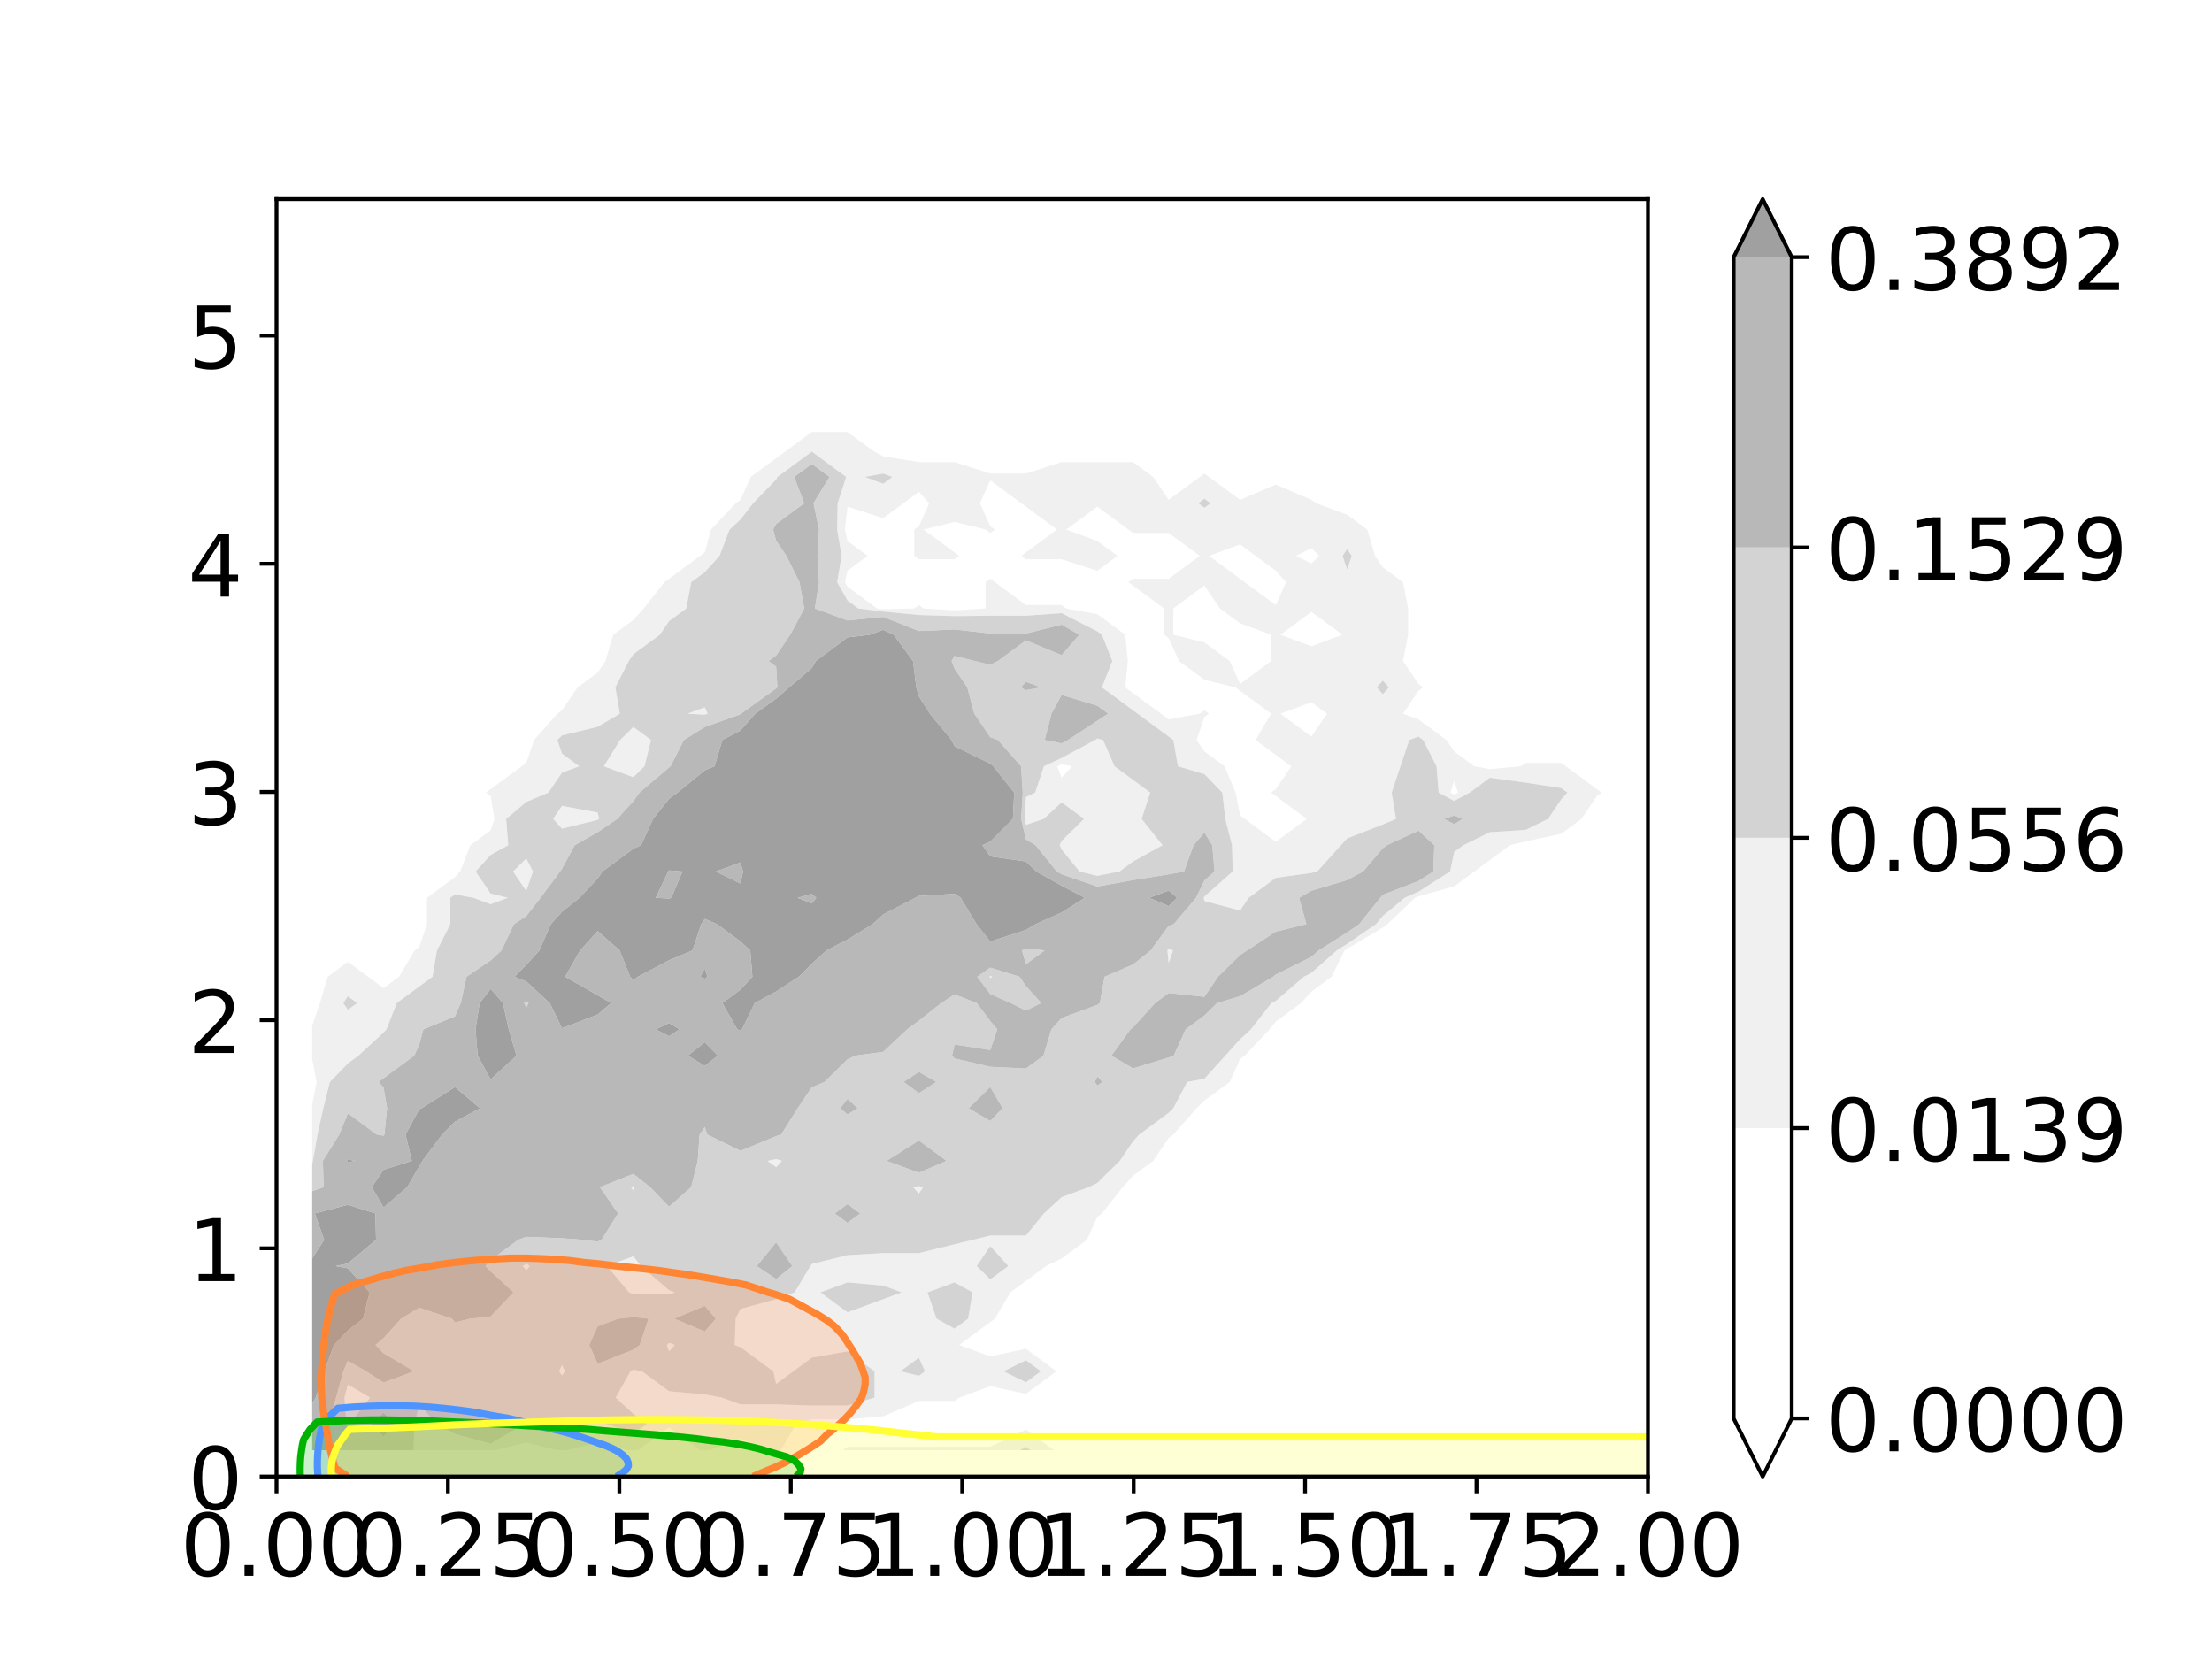 <?xml version="1.0" encoding="utf-8" standalone="no"?>
<!DOCTYPE svg PUBLIC "-//W3C//DTD SVG 1.1//EN"
  "http://www.w3.org/Graphics/SVG/1.1/DTD/svg11.dtd">
<!-- Created with matplotlib (https://matplotlib.org/) -->
<svg height="345.6pt" version="1.1" viewBox="0 0 460.8 345.6" width="460.8pt" xmlns="http://www.w3.org/2000/svg" xmlns:xlink="http://www.w3.org/1999/xlink">
 <defs>
  <style type="text/css">
*{stroke-linecap:butt;stroke-linejoin:round;}
  </style>
 </defs>
 <g id="figure_1">
  <g id="patch_1">
   <path d="M 0 345.6 
L 460.8 345.6 
L 460.8 0 
L 0 0 
z
" style="fill:#ffffff;"/>
  </g>
  <g id="axes_1">
   <g id="patch_2">
    <path d="M 57.6 307.584 
L 343.296 307.584 
L 343.296 41.472 
L 57.6 41.472 
z
" style="fill:#ffffff;"/>
   </g>
   <g id="PathCollection_1"/>
   <g id="PathCollection_2">
    <path clip-path="url(#pc49f036565)" d="M 109.641 302.104 
L 116.112 302.104 
L 109.641 300.514 
L 103.169 302.104 
z
" style="fill:#ffffff;"/>
    <path clip-path="url(#pc49f036565)" d="M 124.51 302.104 
L 130.981 302.104 
L 124.51 300.514 
L 118.038 302.104 
z
" style="fill:#ffffff;"/>
    <path clip-path="url(#pc49f036565)" d="M 139.378 302.104 
L 145.85 302.104 
L 139.378 297.334 
L 132.907 302.104 
z
" style="fill:#ffffff;"/>
    <path clip-path="url(#pc49f036565)" d="M 154.247 302.104 
L 160.719 302.104 
L 154.247 299.719 
L 147.776 302.104 
z
" style="fill:#ffffff;"/>
    <path clip-path="url(#pc49f036565)" d="M 169.116 302.104 
L 175.588 302.104 
L 176.55 301.395 
L 183.985 301.395 
L 191.419 301.395 
L 198.854 301.395 
L 206.288 301.395 
L 213.722 297.817 
L 219.539 302.104 
L 221.157 302.104 
L 228.591 302.104 
L 236.026 302.104 
L 243.46 302.104 
L 250.894 302.104 
L 258.329 302.104 
L 265.763 302.104 
L 273.198 302.104 
L 280.632 302.104 
L 288.066 302.104 
L 295.501 302.104 
L 302.935 302.104 
L 310.37 302.104 
L 317.804 302.104 
L 325.238 302.104 
L 332.673 302.104 
L 340.107 302.104 
L 347.542 302.104 
L 354.976 302.104 
L 362.41 302.104 
L 369.845 302.104 
L 377.279 302.104 
L 384.714 302.104 
L 392.148 302.104 
L 399.582 302.104 
L 407.017 302.104 
L 414.451 302.104 
L 421.885 302.104 
L 429.32 302.104 
L 436.754 302.104 
L 444.189 302.104 
L 451.623 302.104 
L 459.057 302.104 
L 466.492 302.104 
L 473.926 302.104 
L 481.361 302.104 
L 488.795 302.104 
L 496.229 302.104 
L 503.664 302.104 
L 511.098 302.104 
L 518.533 302.104 
L 525.967 302.104 
L 533.401 302.104 
L 540.836 302.104 
L 548.27 302.104 
L 555.705 302.104 
L 563.139 302.104 
L 570.573 302.104 
L 578.008 302.104 
L 585.442 302.104 
L 592.877 302.104 
L 600.311 302.104 
L 607.745 302.104 
L 615.18 302.104 
L 622.614 302.104 
L 630.049 302.104 
L 637.483 302.104 
L 644.917 302.104 
L 652.352 302.104 
L 659.786 302.104 
L 667.221 302.104 
L 674.655 302.104 
L 682.089 302.104 
L 689.524 302.104 
L 696.958 302.104 
L 704.393 302.104 
L 711.827 302.104 
L 719.261 302.104 
L 726.696 302.104 
L 734.13 302.104 
L 741.565 302.104 
L 748.999 302.104 
L 756.433 302.104 
L 763.868 302.104 
L 771.302 302.104 
L 778.737 302.104 
L 786.171 302.104 
L 793.605 302.104 
L 801.04 302.104 
L 808.474 302.104 
L 815.909 302.104 
L 823.343 302.104 
L 830.777 302.104 
L 838.212 302.104 
L 845.646 302.104 
L 853.081 302.104 
L 860.515 302.104 
L 867.949 302.104 
L 875.384 302.104 
L 882.818 302.104 
L 890.253 302.104 
L 897.687 302.104 
L 905.121 302.104 
L 912.556 302.104 
L 919.99 302.104 
L 927.425 302.104 
L 934.859 302.104 
L 942.293 302.104 
L 949.728 302.104 
L 957.162 302.104 
L 964.597 302.104 
L 972.031 302.104 
L 979.465 302.104 
L 986.9 302.104 
L 994.334 302.104 
L 1001.769 302.104 
L 1009.203 302.104 
L 1016.637 302.104 
L 1024.072 302.104 
L 1031.506 302.104 
L 1038.941 302.104 
L 1046.375 302.104 
L 1053.809 302.104 
L 1061.244 302.104 
L 1068.678 302.104 
L 1076.113 302.104 
L 1083.547 302.104 
L 1090.981 302.104 
L 1098.416 302.104 
L 1105.85 302.104 
L 1113.285 302.104 
L 1120.719 302.104 
L 1128.153 302.104 
L 1135.588 302.104 
L 1143.022 302.104 
L 1150.456 302.104 
L 1157.891 302.104 
L 1165.325 302.104 
L 1172.76 302.104 
L 1180.194 302.104 
L 1187.628 302.104 
L 1195.063 302.104 
L 1202.497 302.104 
L 1209.932 302.104 
L 1217.366 302.104 
L 1224.8 302.104 
L 1232.235 302.104 
L 1239.669 302.104 
L 1247.104 302.104 
L 1254.538 302.104 
L 1261.972 302.104 
L 1269.407 302.104 
L 1276.841 302.104 
L 1284.276 302.104 
L 1291.71 302.104 
L 1299.144 302.104 
L 1306.579 302.104 
L 1314.013 302.104 
L 1321.448 302.104 
L 1328.882 302.104 
L 1336.316 302.104 
L 1343.751 302.104 
L 1351.185 302.104 
L 1358.62 302.104 
L 1366.054 302.104 
L 1373.488 302.104 
L 1380.923 302.104 
L 1388.357 302.104 
L 1395.792 302.104 
L 1403.226 302.104 
L 1410.66 302.104 
L 1418.095 302.104 
L 1425.529 302.104 
L 1432.964 302.104 
L 1440.398 302.104 
L 1447.832 302.104 
L 1455.267 302.104 
L 1462.701 302.104 
L 1470.136 302.104 
L 1477.57 302.104 
L 1485.004 302.104 
L 1485.004 296.625 
L 1485.004 291.145 
L 1485.004 285.665 
L 1485.004 280.185 
L 1485.004 274.706 
L 1485.004 269.226 
L 1485.004 263.746 
L 1485.004 258.267 
L 1485.004 252.787 
L 1485.004 247.307 
L 1485.004 241.828 
L 1485.004 236.348 
L 1485.004 230.868 
L 1485.004 225.388 
L 1485.004 219.909 
L 1485.004 214.429 
L 1485.004 208.949 
L 1485.004 203.47 
L 1485.004 197.99 
L 1485.004 192.51 
L 1485.004 187.03 
L 1485.004 181.551 
L 1485.004 176.071 
L 1485.004 170.591 
L 1485.004 165.112 
L 1485.004 159.632 
L 1485.004 154.152 
L 1485.004 148.673 
L 1485.004 143.193 
L 1485.004 137.713 
L 1485.004 132.233 
L 1485.004 126.754 
L 1485.004 121.274 
L 1485.004 115.794 
L 1485.004 110.315 
L 1485.004 104.835 
L 1485.004 99.355 
L 1485.004 93.875 
L 1485.004 88.396 
L 1485.004 82.916 
L 1485.004 77.436 
L 1485.004 71.957 
L 1485.004 66.477 
L 1485.004 60.997 
L 1485.004 55.518 
L 1485.004 50.038 
L 1485.004 44.558 
L 1485.004 39.078 
L 1485.004 33.599 
L 1485.004 28.119 
L 1485.004 22.639 
L 1485.004 17.16 
L 1485.004 11.68 
L 1485.004 6.2 
L 1485.004 0.72 
L 1485.004 -4.759 
L 1485.004 -10.239 
L 1485.004 -15.719 
L 1485.004 -21.198 
L 1485.004 -26.678 
L 1485.004 -32.158 
L 1485.004 -37.637 
L 1485.004 -43.117 
L 1485.004 -48.597 
L 1485.004 -54.077 
L 1485.004 -59.556 
L 1485.004 -65.036 
L 1485.004 -70.516 
L 1485.004 -75.995 
L 1485.004 -81.475 
L 1485.004 -86.955 
L 1485.004 -92.435 
L 1485.004 -97.914 
L 1485.004 -103.394 
L 1485.004 -108.874 
L 1485.004 -114.353 
L 1485.004 -119.833 
L 1485.004 -125.313 
L 1485.004 -130.792 
L 1485.004 -136.272 
L 1485.004 -141.752 
L 1485.004 -147.232 
L 1485.004 -152.711 
L 1485.004 -158.191 
L 1485.004 -163.671 
L 1477.57 -163.671 
L 1470.136 -163.671 
L 1462.701 -163.671 
L 1455.267 -163.671 
L 1447.832 -163.671 
L 1440.398 -163.671 
L 1432.964 -163.671 
L 1425.529 -163.671 
L 1418.095 -163.671 
L 1410.66 -163.671 
L 1403.226 -163.671 
L 1395.792 -163.671 
L 1388.357 -163.671 
L 1380.923 -163.671 
L 1373.488 -163.671 
L 1366.054 -163.671 
L 1358.62 -163.671 
L 1351.185 -163.671 
L 1343.751 -163.671 
L 1336.316 -163.671 
L 1328.882 -163.671 
L 1321.448 -163.671 
L 1314.013 -163.671 
L 1306.579 -163.671 
L 1299.144 -163.671 
L 1291.71 -163.671 
L 1284.276 -163.671 
L 1276.841 -163.671 
L 1269.407 -163.671 
L 1261.972 -163.671 
L 1254.538 -163.671 
L 1247.104 -163.671 
L 1239.669 -163.671 
L 1232.235 -163.671 
L 1224.8 -163.671 
L 1217.366 -163.671 
L 1209.932 -163.671 
L 1202.497 -163.671 
L 1195.063 -163.671 
L 1187.628 -163.671 
L 1180.194 -163.671 
L 1172.76 -163.671 
L 1165.325 -163.671 
L 1157.891 -163.671 
L 1150.456 -163.671 
L 1143.022 -163.671 
L 1135.588 -163.671 
L 1128.153 -163.671 
L 1120.719 -163.671 
L 1113.285 -163.671 
L 1105.85 -163.671 
L 1098.416 -163.671 
L 1090.981 -163.671 
L 1083.547 -163.671 
L 1076.113 -163.671 
L 1068.678 -163.671 
L 1061.244 -163.671 
L 1053.809 -163.671 
L 1046.375 -163.671 
L 1038.941 -163.671 
L 1031.506 -163.671 
L 1024.072 -163.671 
L 1016.637 -163.671 
L 1009.203 -163.671 
L 1001.769 -163.671 
L 994.334 -163.671 
L 986.9 -163.671 
L 979.465 -163.671 
L 972.031 -163.671 
L 964.597 -163.671 
L 957.162 -163.671 
L 949.728 -163.671 
L 942.293 -163.671 
L 934.859 -163.671 
L 927.425 -163.671 
L 919.99 -163.671 
L 912.556 -163.671 
L 905.121 -163.671 
L 897.687 -163.671 
L 890.253 -163.671 
L 882.818 -163.671 
L 875.384 -163.671 
L 867.949 -163.671 
L 860.515 -163.671 
L 853.081 -163.671 
L 845.646 -163.671 
L 838.212 -163.671 
L 830.777 -163.671 
L 823.343 -163.671 
L 815.909 -163.671 
L 808.474 -163.671 
L 801.04 -163.671 
L 793.605 -163.671 
L 786.171 -163.671 
L 778.737 -163.671 
L 771.302 -163.671 
L 763.868 -163.671 
L 756.433 -163.671 
L 748.999 -163.671 
L 741.565 -163.671 
L 734.13 -163.671 
L 726.696 -163.671 
L 719.261 -163.671 
L 711.827 -163.671 
L 704.393 -163.671 
L 696.958 -163.671 
L 689.524 -163.671 
L 682.089 -163.671 
L 674.655 -163.671 
L 667.221 -163.671 
L 659.786 -163.671 
L 652.352 -163.671 
L 644.917 -163.671 
L 637.483 -163.671 
L 630.049 -163.671 
L 622.614 -163.671 
L 615.18 -163.671 
L 607.745 -163.671 
L 600.311 -163.671 
L 592.877 -163.671 
L 585.442 -163.671 
L 578.008 -163.671 
L 570.573 -163.671 
L 563.139 -163.671 
L 555.705 -163.671 
L 548.27 -163.671 
L 540.836 -163.671 
L 533.401 -163.671 
L 525.967 -163.671 
L 518.533 -163.671 
L 511.098 -163.671 
L 503.664 -163.671 
L 496.229 -163.671 
L 488.795 -163.671 
L 481.361 -163.671 
L 473.926 -163.671 
L 466.492 -163.671 
L 459.057 -163.671 
L 451.623 -163.671 
L 444.189 -163.671 
L 436.754 -163.671 
L 429.32 -163.671 
L 421.885 -163.671 
L 414.451 -163.671 
L 407.017 -163.671 
L 399.582 -163.671 
L 392.148 -163.671 
L 384.714 -163.671 
L 377.279 -163.671 
L 369.845 -163.671 
L 362.41 -163.671 
L 354.976 -163.671 
L 347.542 -163.671 
L 340.107 -163.671 
L 332.673 -163.671 
L 325.238 -163.671 
L 317.804 -163.671 
L 310.37 -163.671 
L 302.935 -163.671 
L 295.501 -163.671 
L 288.066 -163.671 
L 280.632 -163.671 
L 273.198 -163.671 
L 265.763 -163.671 
L 258.329 -163.671 
L 250.894 -163.671 
L 243.46 -163.671 
L 236.026 -163.671 
L 228.591 -163.671 
L 221.157 -163.671 
L 213.722 -163.671 
L 206.288 -163.671 
L 198.854 -163.671 
L 191.419 -163.671 
L 183.985 -163.671 
L 176.55 -163.671 
L 169.116 -163.671 
L 161.682 -163.671 
L 154.247 -163.671 
L 146.813 -163.671 
L 139.378 -163.671 
L 131.944 -163.671 
L 124.51 -163.671 
L 117.075 -163.671 
L 109.641 -163.671 
L 102.206 -163.671 
L 94.772 -163.671 
L 87.338 -163.671 
L 79.903 -163.671 
L 72.469 -163.671 
L 65.034 -163.671 
L 65.034 -158.191 
L 65.034 -152.711 
L 65.034 -147.232 
L 65.034 -141.752 
L 65.034 -136.272 
L 65.034 -130.792 
L 65.034 -125.313 
L 65.034 -119.833 
L 65.034 -114.353 
L 65.034 -108.874 
L 65.034 -103.394 
L 65.034 -97.914 
L 65.034 -92.435 
L 65.034 -86.955 
L 65.034 -81.475 
L 65.034 -75.995 
L 65.034 -70.516 
L 65.034 -65.036 
L 65.034 -59.556 
L 65.034 -54.077 
L 65.034 -48.597 
L 65.034 -43.117 
L 65.034 -37.637 
L 65.034 -32.158 
L 65.034 -26.678 
L 65.034 -21.198 
L 65.034 -15.719 
L 65.034 -10.239 
L 65.034 -4.759 
L 65.034 0.72 
L 65.034 6.2 
L 65.034 11.68 
L 65.034 17.16 
L 65.034 22.639 
L 65.034 28.119 
L 65.034 33.599 
L 65.034 39.078 
L 65.034 44.558 
L 65.034 50.038 
L 65.034 55.518 
L 65.034 60.997 
L 65.034 66.477 
L 65.034 71.957 
L 65.034 77.436 
L 65.034 82.916 
L 65.034 88.396 
L 65.034 93.875 
L 65.034 99.355 
L 65.034 104.835 
L 65.034 110.315 
L 65.034 115.794 
L 65.034 121.274 
L 65.034 126.754 
L 65.034 132.233 
L 65.034 137.713 
L 65.034 143.193 
L 65.034 148.673 
L 65.034 154.152 
L 65.034 159.632 
L 65.034 165.112 
L 65.034 170.591 
L 65.034 176.071 
L 65.034 181.551 
L 65.034 187.03 
L 65.034 192.51 
L 65.034 197.99 
L 65.034 203.47 
L 65.034 208.949 
L 65.034 213.719 
L 66.652 208.949 
L 68.27 203.47 
L 72.469 200.375 
L 76.667 203.47 
L 79.903 205.855 
L 83.139 203.47 
L 86.375 197.99 
L 87.338 197.28 
L 88.955 192.51 
L 88.955 187.03 
L 94.772 182.743 
L 95.851 181.551 
L 98.008 176.071 
L 102.206 172.976 
L 103.015 170.591 
L 102.206 165.821 
L 101.244 165.112 
L 102.206 164.402 
L 108.678 159.632 
L 109.641 158.922 
L 111.259 154.152 
L 116.112 148.673 
L 117.075 147.963 
L 120.311 143.193 
L 124.51 140.098 
L 126.127 137.713 
L 127.745 132.233 
L 131.944 129.139 
L 134.101 126.754 
L 138.416 121.274 
L 139.378 120.564 
L 145.85 115.794 
L 146.813 115.085 
L 148.107 110.315 
L 153.284 104.835 
L 154.247 104.125 
L 156.404 99.355 
L 161.682 95.465 
L 163.839 93.875 
L 169.116 89.986 
L 176.55 89.986 
L 181.828 93.875 
L 183.985 95.068 
L 191.419 96.26 
L 198.854 96.26 
L 206.288 98.646 
L 213.722 98.646 
L 221.157 96.26 
L 228.591 96.26 
L 236.026 96.26 
L 240.224 99.355 
L 243.46 104.125 
L 249.932 99.355 
L 250.894 98.646 
L 251.857 99.355 
L 258.329 104.125 
L 265.763 100.945 
L 273.198 104.125 
L 274.16 104.835 
L 280.632 107.22 
L 284.831 110.315 
L 286.448 115.794 
L 288.066 118.179 
L 292.265 121.274 
L 293.344 126.754 
L 293.344 132.233 
L 292.265 137.713 
L 295.501 142.483 
L 296.464 143.193 
L 295.501 143.902 
L 292.265 148.673 
L 295.501 149.865 
L 301.317 154.152 
L 302.935 156.537 
L 307.134 159.632 
L 310.37 160.228 
L 316.841 159.632 
L 317.804 158.922 
L 325.238 158.922 
L 326.201 159.632 
L 332.673 164.402 
L 333.635 165.112 
L 332.673 165.821 
L 329.437 170.591 
L 325.238 173.686 
L 317.804 175.276 
L 314.568 176.071 
L 310.37 179.166 
L 307.134 181.551 
L 302.935 184.645 
L 295.501 186.712 
L 294.782 187.03 
L 289.029 192.51 
L 288.066 193.22 
L 280.632 197.649 
L 280.093 197.99 
L 277.396 203.47 
L 273.198 206.564 
L 271.04 208.949 
L 265.763 212.839 
L 264.469 214.429 
L 259.292 219.909 
L 258.329 220.618 
L 256.172 225.388 
L 250.894 229.278 
L 249.276 230.868 
L 244.423 236.348 
L 243.46 237.057 
L 240.224 241.828 
L 236.026 244.922 
L 233.868 247.307 
L 229.554 252.787 
L 228.591 253.497 
L 226.434 258.267 
L 221.157 262.156 
L 217.921 263.746 
L 213.722 266.841 
L 210.487 269.226 
L 207.251 274.706 
L 206.288 275.415 
L 199.816 280.185 
L 206.288 282.571 
L 213.722 280.98 
L 220.078 285.665 
L 213.722 290.35 
L 206.288 288.76 
L 199.816 291.145 
L 198.854 291.855 
L 191.419 291.855 
L 183.985 295.035 
L 176.55 295.671 
L 169.116 295.671 
L 165.88 296.625 
L 162.644 302.104 
z
" style="fill:#ffffff;"/>
    <path clip-path="url(#pc49f036565)" d="M 65.959 225.388 
L 65.034 220.618 
L 65.034 225.388 
L 65.034 230.158 
z
" style="fill:#ffffff;"/>
    <path clip-path="url(#pc49f036565)" d="M 265.763 175.361 
L 272.235 170.591 
L 265.763 165.821 
L 264.8 165.112 
L 265.763 164.402 
L 268.999 159.632 
L 265.763 157.247 
L 261.565 154.152 
L 264.8 148.673 
L 258.329 143.902 
L 257.366 143.193 
L 250.894 141.603 
L 245.617 137.713 
L 243.46 132.943 
L 242.497 132.233 
L 242.497 126.754 
L 236.026 121.984 
L 235.063 121.274 
L 236.026 120.564 
L 243.46 120.564 
L 249.932 115.794 
L 243.46 111.024 
L 236.026 111.024 
L 235.063 110.315 
L 228.591 105.545 
L 222.12 110.315 
L 228.591 112.7 
L 232.79 115.794 
L 228.591 118.889 
L 221.157 116.504 
L 213.722 116.504 
L 212.76 115.794 
L 213.722 115.085 
L 220.194 110.315 
L 213.722 105.545 
L 212.76 104.835 
L 206.288 100.065 
L 204.131 104.835 
L 206.288 109.605 
L 207.251 110.315 
L 206.288 111.024 
L 205.325 110.315 
L 198.854 108.725 
L 192.382 110.315 
L 198.854 115.085 
L 199.816 115.794 
L 198.854 116.504 
L 191.419 116.504 
L 190.456 115.794 
L 190.456 110.315 
L 191.419 109.605 
L 193.576 104.835 
L 191.419 102.45 
L 188.183 104.835 
L 183.985 107.93 
L 176.55 105.545 
L 176.011 110.315 
L 176.55 112.7 
L 180.749 115.794 
L 176.55 118.889 
L 176.011 121.274 
L 176.55 122.228 
L 182.69 126.754 
L 183.985 126.913 
L 190.456 126.754 
L 191.419 126.044 
L 192.382 126.754 
L 198.854 127.151 
L 205.325 126.754 
L 205.325 121.274 
L 206.288 120.564 
L 207.251 121.274 
L 213.722 126.044 
L 221.157 126.044 
L 222.12 126.754 
L 228.591 127.946 
L 234.408 132.233 
L 234.947 137.713 
L 234.408 143.193 
L 236.026 144.385 
L 241.842 148.673 
L 243.46 149.865 
L 249.932 148.673 
L 250.894 147.963 
L 251.857 148.673 
L 250.894 149.382 
L 249.276 154.152 
L 250.894 156.537 
L 255.093 159.632 
L 257.404 165.112 
L 258.329 169.882 
L 259.292 170.591 
z
" style="fill:#ffffff;"/>
    <path clip-path="url(#pc49f036565)" d="M 302.935 165.545 
L 303.744 165.112 
L 302.935 162.727 
L 302.126 165.112 
z
" style="fill:#ffffff;"/>
    <path clip-path="url(#pc49f036565)" d="M 221.157 162.017 
L 223.314 159.632 
L 221.157 159.198 
L 220.232 159.632 
z
" style="fill:#ffffff;"/>
    <path clip-path="url(#pc49f036565)" d="M 273.198 153.443 
L 276.433 148.673 
L 273.198 146.287 
L 266.726 148.673 
z
" style="fill:#ffffff;"/>
    <path clip-path="url(#pc49f036565)" d="M 258.329 142.483 
L 264.8 137.713 
L 264.8 132.233 
L 258.329 129.848 
L 254.13 126.754 
L 250.894 121.984 
L 244.423 126.754 
L 244.423 132.233 
L 250.894 133.823 
L 256.172 137.713 
z
" style="fill:#ffffff;"/>
    <path clip-path="url(#pc49f036565)" d="M 273.198 134.618 
L 279.669 132.233 
L 273.198 127.463 
L 266.726 132.233 
z
" style="fill:#ffffff;"/>
    <path clip-path="url(#pc49f036565)" d="M 265.763 126.044 
L 267.92 121.274 
L 265.763 118.889 
L 261.565 115.794 
L 258.329 113.409 
L 251.857 115.794 
L 258.329 120.564 
L 259.292 121.274 
z
" style="fill:#ffffff;"/>
    <path clip-path="url(#pc49f036565)" d="M 273.198 117.384 
L 274.815 115.794 
L 273.198 114.204 
L 269.962 115.794 
z
" style="fill:#ffffff;"/>
   </g>
   <g id="PathCollection_3">
    <path clip-path="url(#pc49f036565)" d="M 72.469 299.266 
L 72.827 296.625 
L 77.082 291.145 
L 72.469 288.425 
L 71.759 291.145 
L 72.17 296.625 
z
" style="fill:#f0f0f0;"/>
    <path clip-path="url(#pc49f036565)" d="M 87.338 302.104 
L 94.772 302.104 
L 102.206 302.104 
L 103.169 302.104 
L 109.641 300.514 
L 116.112 302.104 
L 117.075 302.104 
L 118.038 302.104 
L 124.51 300.514 
L 130.981 302.104 
L 131.944 302.104 
L 132.907 302.104 
L 139.378 297.334 
L 145.85 302.104 
L 146.813 302.104 
L 147.776 302.104 
L 154.247 299.719 
L 160.719 302.104 
L 161.682 302.104 
L 162.644 302.104 
L 165.88 296.625 
L 169.116 295.671 
L 176.55 295.671 
L 183.985 295.035 
L 191.419 291.855 
L 198.854 291.855 
L 199.816 291.145 
L 206.288 288.76 
L 213.722 290.35 
L 220.078 285.665 
L 213.722 280.98 
L 206.288 282.571 
L 199.816 280.185 
L 206.288 275.415 
L 207.251 274.706 
L 210.487 269.226 
L 213.722 266.841 
L 217.921 263.746 
L 221.157 262.156 
L 226.434 258.267 
L 228.591 253.497 
L 229.554 252.787 
L 233.868 247.307 
L 236.026 244.922 
L 240.224 241.828 
L 243.46 237.057 
L 244.423 236.348 
L 249.276 230.868 
L 250.894 229.278 
L 256.172 225.388 
L 258.329 220.618 
L 259.292 219.909 
L 264.469 214.429 
L 265.763 212.839 
L 271.04 208.949 
L 273.198 206.564 
L 277.396 203.47 
L 280.093 197.99 
L 280.632 197.649 
L 288.066 193.22 
L 289.029 192.51 
L 294.782 187.03 
L 295.501 186.712 
L 302.935 184.645 
L 307.134 181.551 
L 310.37 179.166 
L 314.568 176.071 
L 317.804 175.276 
L 325.238 173.686 
L 329.437 170.591 
L 332.673 165.821 
L 333.635 165.112 
L 332.673 164.402 
L 326.201 159.632 
L 325.238 158.922 
L 317.804 158.922 
L 316.841 159.632 
L 310.37 160.228 
L 307.134 159.632 
L 302.935 156.537 
L 301.317 154.152 
L 295.501 149.865 
L 292.265 148.673 
L 295.501 143.902 
L 296.464 143.193 
L 295.501 142.483 
L 292.265 137.713 
L 293.344 132.233 
L 293.344 126.754 
L 292.265 121.274 
L 288.066 118.179 
L 286.448 115.794 
L 284.831 110.315 
L 280.632 107.22 
L 274.16 104.835 
L 273.198 104.125 
L 265.763 100.945 
L 258.329 104.125 
L 251.857 99.355 
L 250.894 98.646 
L 249.932 99.355 
L 243.46 104.125 
L 240.224 99.355 
L 236.026 96.26 
L 228.591 96.26 
L 221.157 96.26 
L 213.722 98.646 
L 206.288 98.646 
L 198.854 96.26 
L 191.419 96.26 
L 183.985 95.068 
L 181.828 93.875 
L 176.55 89.986 
L 169.116 89.986 
L 163.839 93.875 
L 161.682 95.465 
L 156.404 99.355 
L 154.247 104.125 
L 153.284 104.835 
L 148.107 110.315 
L 146.813 115.085 
L 145.85 115.794 
L 139.378 120.564 
L 138.416 121.274 
L 134.101 126.754 
L 131.944 129.139 
L 127.745 132.233 
L 126.127 137.713 
L 124.51 140.098 
L 120.311 143.193 
L 117.075 147.963 
L 116.112 148.673 
L 111.259 154.152 
L 109.641 158.922 
L 108.678 159.632 
L 102.206 164.402 
L 101.244 165.112 
L 102.206 165.821 
L 103.015 170.591 
L 102.206 172.976 
L 98.008 176.071 
L 95.851 181.551 
L 94.772 182.743 
L 88.955 187.03 
L 88.955 192.51 
L 87.338 197.28 
L 86.375 197.99 
L 83.139 203.47 
L 79.903 205.855 
L 76.667 203.47 
L 72.469 200.375 
L 68.27 203.47 
L 66.652 208.949 
L 65.034 213.719 
L 65.034 214.429 
L 65.034 219.909 
L 65.034 220.618 
L 65.959 225.388 
L 65.034 230.158 
L 65.034 230.868 
L 65.034 236.348 
L 65.034 241.828 
L 65.034 242.488 
L 65.197 241.828 
L 66.136 236.348 
L 67.341 230.868 
L 68.732 225.388 
L 72.469 221.533 
L 74.672 219.909 
L 79.903 215.089 
L 80.5 214.429 
L 82.658 208.949 
L 87.338 205.5 
L 90.092 203.47 
L 91.028 197.99 
L 93.809 192.51 
L 93.809 187.03 
L 94.772 186.321 
L 98.623 187.03 
L 102.206 188.351 
L 105.79 187.03 
L 102.206 186.15 
L 99.086 181.551 
L 102.206 178.101 
L 105.879 176.071 
L 105.442 170.591 
L 109.641 167.055 
L 114.254 165.112 
L 117.075 160.953 
L 120.658 159.632 
L 117.075 156.991 
L 116.112 154.152 
L 117.075 153.206 
L 124.51 151.393 
L 129.123 148.673 
L 128.182 143.193 
L 130.981 137.713 
L 131.944 136.294 
L 137.453 132.233 
L 139.378 129.395 
L 142.962 126.754 
L 143.991 121.274 
L 146.813 119.194 
L 149.888 115.794 
L 151.99 110.315 
L 154.247 108.235 
L 156.883 104.835 
L 161.682 99.883 
L 161.957 99.355 
L 169.116 94.079 
L 176.275 99.355 
L 174.5 104.835 
L 174.393 110.315 
L 175.326 115.794 
L 174.393 121.274 
L 176.55 125.09 
L 178.807 126.754 
L 183.985 127.39 
L 191.419 128.114 
L 198.854 128.344 
L 206.288 128.265 
L 213.722 128.265 
L 221.157 127.725 
L 228.591 131.524 
L 229.554 132.233 
L 231.711 137.713 
L 229.554 143.193 
L 236.026 147.963 
L 236.988 148.673 
L 243.46 153.443 
L 244.423 154.152 
L 245.386 159.632 
L 250.894 161.256 
L 254.631 165.112 
L 255.253 170.591 
L 256.651 176.071 
L 256.791 181.551 
L 250.894 186.766 
L 250.766 187.03 
L 250.894 187.691 
L 258.329 189.672 
L 260.12 187.03 
L 265.763 182.871 
L 273.198 181.844 
L 274.392 181.551 
L 279.348 176.071 
L 280.632 174.652 
L 288.066 171.751 
L 290.821 170.591 
L 289.903 165.112 
L 291.739 159.632 
L 293.575 154.152 
L 295.501 153.443 
L 296.464 154.152 
L 299.263 159.632 
L 299.699 165.112 
L 302.935 166.846 
L 306.171 165.112 
L 310.37 162.017 
L 317.804 163.032 
L 325.238 164.165 
L 326.522 165.112 
L 325.238 166.531 
L 322.484 170.591 
L 317.804 172.891 
L 310.37 173.364 
L 304.861 176.071 
L 302.935 177.49 
L 302.088 181.551 
L 295.501 185.758 
L 292.624 187.03 
L 288.066 190.81 
L 286.647 192.51 
L 280.632 196.627 
L 278.475 197.99 
L 273.198 202.657 
L 271.624 203.47 
L 265.763 208.509 
L 264.867 208.949 
L 260.586 214.429 
L 258.329 216.509 
L 255.253 219.909 
L 250.894 224.728 
L 247.311 225.388 
L 244.423 230.868 
L 243.46 231.814 
L 237.309 236.348 
L 236.026 237.767 
L 233.271 241.828 
L 228.591 246.427 
L 226.8 247.307 
L 221.157 249.387 
L 217.466 252.787 
L 213.722 257.386 
L 206.288 257.386 
L 202.705 258.267 
L 198.854 259.213 
L 191.419 261.039 
L 183.985 261.039 
L 176.55 261.48 
L 169.116 263.306 
L 168.817 263.746 
L 165.533 269.226 
L 161.682 270.645 
L 154.247 272.676 
L 153.246 274.706 
L 153.053 280.185 
L 154.247 280.626 
L 161.084 285.665 
L 161.682 288.306 
L 165.265 285.665 
L 169.116 282.827 
L 176.55 281.506 
L 182.193 285.665 
L 182.193 291.145 
L 176.55 292.809 
L 169.116 292.809 
L 161.682 292.564 
L 154.247 292.564 
L 150.396 291.145 
L 146.813 290.485 
L 139.378 289.824 
L 133.736 285.665 
L 131.944 285.335 
L 131.347 285.665 
L 128.254 291.145 
L 131.944 294.545 
L 134.765 296.625 
L 131.944 298.704 
L 126.301 296.625 
L 124.51 295.744 
L 117.075 295.744 
L 109.641 295.964 
L 109.193 296.625 
L 102.206 300.744 
L 94.772 298.704 
L 91.01 296.625 
L 87.338 292.564 
L 86.336 296.625 
L 86.143 302.104 
z
M 187.568 285.665 
L 191.419 282.827 
L 192.703 285.665 
L 191.419 286.611 
z
M 209.042 285.665 
L 213.722 283.366 
L 216.842 285.665 
L 213.722 287.965 
z
M 195.092 274.706 
L 193.211 269.226 
L 198.854 267.146 
L 202.615 269.226 
L 201.675 274.706 
L 198.854 276.785 
z
M 170.908 269.226 
L 176.55 267.146 
L 183.985 267.807 
L 187.836 269.226 
L 183.985 270.645 
L 176.55 273.385 
z
M 203.467 263.746 
L 206.288 259.587 
L 210.05 263.746 
L 206.288 266.519 
z
M 71.506 208.949 
L 72.469 207.53 
L 74.394 208.949 
L 72.469 210.369 
z
M 259.292 170.591 
L 258.329 169.882 
L 257.404 165.112 
L 255.093 159.632 
L 250.894 156.537 
L 249.276 154.152 
L 250.894 149.382 
L 251.857 148.673 
L 250.894 147.963 
L 249.932 148.673 
L 243.46 149.865 
L 241.842 148.673 
L 236.026 144.385 
L 234.408 143.193 
L 234.947 137.713 
L 234.408 132.233 
L 228.591 127.946 
L 222.12 126.754 
L 221.157 126.044 
L 213.722 126.044 
L 207.251 121.274 
L 206.288 120.564 
L 205.325 121.274 
L 205.325 126.754 
L 198.854 127.151 
L 192.382 126.754 
L 191.419 126.044 
L 190.456 126.754 
L 183.985 126.913 
L 182.69 126.754 
L 176.55 122.228 
L 176.011 121.274 
L 176.55 118.889 
L 180.749 115.794 
L 176.55 112.7 
L 176.011 110.315 
L 176.55 105.545 
L 183.985 107.93 
L 188.183 104.835 
L 191.419 102.45 
L 193.576 104.835 
L 191.419 109.605 
L 190.456 110.315 
L 190.456 115.794 
L 191.419 116.504 
L 198.854 116.504 
L 199.816 115.794 
L 198.854 115.085 
L 192.382 110.315 
L 198.854 108.725 
L 205.325 110.315 
L 206.288 111.024 
L 207.251 110.315 
L 206.288 109.605 
L 204.131 104.835 
L 206.288 100.065 
L 212.76 104.835 
L 213.722 105.545 
L 220.194 110.315 
L 213.722 115.085 
L 212.76 115.794 
L 213.722 116.504 
L 221.157 116.504 
L 228.591 118.889 
L 232.79 115.794 
L 228.591 112.7 
L 222.12 110.315 
L 228.591 105.545 
L 235.063 110.315 
L 236.026 111.024 
L 243.46 111.024 
L 249.932 115.794 
L 243.46 120.564 
L 236.026 120.564 
L 235.063 121.274 
L 236.026 121.984 
L 242.497 126.754 
L 242.497 132.233 
L 243.46 132.943 
L 245.617 137.713 
L 250.894 141.603 
L 257.366 143.193 
L 258.329 143.902 
L 264.8 148.673 
L 261.565 154.152 
L 265.763 157.247 
L 268.999 159.632 
L 265.763 164.402 
L 264.8 165.112 
L 265.763 165.821 
L 272.235 170.591 
L 265.763 175.361 
z
M 302.126 165.112 
L 302.935 162.727 
L 303.744 165.112 
L 302.935 165.545 
z
M 266.726 148.673 
L 273.198 146.287 
L 276.433 148.673 
L 273.198 153.443 
z
M 286.783 143.193 
L 288.066 141.774 
L 289.35 143.193 
L 288.066 144.612 
z
M 256.172 137.713 
L 250.894 133.823 
L 244.423 132.233 
L 244.423 126.754 
L 250.894 121.984 
L 254.13 126.754 
L 258.329 129.848 
L 264.8 132.233 
L 264.8 137.713 
L 258.329 142.483 
z
M 266.726 132.233 
L 273.198 127.463 
L 279.669 132.233 
L 273.198 134.618 
z
M 259.292 121.274 
L 258.329 120.564 
L 251.857 115.794 
L 258.329 113.409 
L 261.565 115.794 
L 265.763 118.889 
L 267.92 121.274 
L 265.763 126.044 
z
M 269.962 115.794 
L 273.198 114.204 
L 274.815 115.794 
L 273.198 117.384 
z
M 279.669 115.794 
L 280.632 114.375 
L 281.595 115.794 
L 280.632 118.633 
z
M 249.611 104.835 
L 250.894 103.889 
L 252.178 104.835 
L 250.894 105.781 
z
M 180.134 99.355 
L 183.985 98.646 
L 185.91 99.355 
L 183.985 100.774 
z
" style="fill:#f0f0f0;"/>
    <path clip-path="url(#pc49f036565)" d="M 176.55 302.104 
L 183.985 302.104 
L 191.419 302.104 
L 198.854 302.104 
L 206.288 302.104 
L 212.439 302.104 
L 213.722 301.395 
L 214.685 302.104 
L 219.539 302.104 
L 213.722 297.817 
L 206.288 301.395 
L 198.854 301.395 
L 191.419 301.395 
L 183.985 301.395 
L 176.55 301.395 
L 175.588 302.104 
z
" style="fill:#f0f0f0;"/>
    <path clip-path="url(#pc49f036565)" d="M 117.075 286.546 
L 117.672 285.665 
L 117.075 284.345 
L 116.478 285.665 
z
" style="fill:#f0f0f0;"/>
    <path clip-path="url(#pc49f036565)" d="M 139.378 281.506 
L 140.573 280.185 
L 139.378 279.745 
L 138.93 280.185 
z
" style="fill:#f0f0f0;"/>
    <path clip-path="url(#pc49f036565)" d="M 131.944 269.603 
L 139.378 269.666 
L 140.573 269.226 
L 139.378 268.786 
L 133.518 263.746 
L 131.944 261.716 
L 126.435 263.746 
L 131.048 269.226 
z
" style="fill:#f0f0f0;"/>
    <path clip-path="url(#pc49f036565)" d="M 109.641 264.627 
L 110.357 263.746 
L 109.641 263.218 
L 108.924 263.746 
z
" style="fill:#f0f0f0;"/>
    <path clip-path="url(#pc49f036565)" d="M 131.944 247.968 
L 132.2 247.307 
L 131.944 247.104 
L 131.432 247.307 
z
" style="fill:#f0f0f0;"/>
    <path clip-path="url(#pc49f036565)" d="M 191.419 248.628 
L 192.315 247.307 
L 191.419 247.087 
L 190.225 247.307 
z
" style="fill:#f0f0f0;"/>
    <path clip-path="url(#pc49f036565)" d="M 161.682 243.148 
L 162.876 241.828 
L 161.682 241.45 
L 159.89 241.828 
z
" style="fill:#f0f0f0;"/>
    <path clip-path="url(#pc49f036565)" d="M 206.288 203.734 
L 206.736 203.47 
L 206.288 203.331 
L 206.089 203.47 
z
" style="fill:#f0f0f0;"/>
    <path clip-path="url(#pc49f036565)" d="M 243.46 200.631 
L 244.356 197.99 
L 243.46 197.613 
L 243.184 197.99 
z
" style="fill:#f0f0f0;"/>
    <path clip-path="url(#pc49f036565)" d="M 109.641 185.611 
L 111.018 181.551 
L 109.641 178.844 
L 106.886 181.551 
z
" style="fill:#f0f0f0;"/>
    <path clip-path="url(#pc49f036565)" d="M 228.591 182.457 
L 233.204 181.551 
L 236.026 179.471 
L 242.176 176.071 
L 237.817 170.591 
L 239.609 165.112 
L 236.026 162.47 
L 232.174 159.632 
L 229.786 154.152 
L 228.591 153.859 
L 228.143 154.152 
L 221.157 157.897 
L 217.459 159.632 
L 215.648 165.112 
L 213.722 166.058 
L 213.434 170.591 
L 213.722 171.828 
L 217.413 170.591 
L 221.157 167.142 
L 225.837 170.591 
L 221.157 175.191 
L 220.759 176.071 
L 221.157 176.951 
L 224.901 181.551 
z
M 220.232 159.632 
L 221.157 159.198 
L 223.314 159.632 
L 221.157 162.017 
z
" style="fill:#f0f0f0;"/>
    <path clip-path="url(#pc49f036565)" d="M 117.075 172.622 
L 124.51 170.795 
L 124.808 170.591 
L 124.51 169.271 
L 117.075 167.884 
L 115.239 170.591 
z
" style="fill:#f0f0f0;"/>
    <path clip-path="url(#pc49f036565)" d="M 131.944 161.899 
L 134.25 159.632 
L 135.617 154.152 
L 131.944 151.445 
L 129.19 154.152 
L 125.793 159.632 
z
" style="fill:#f0f0f0;"/>
    <path clip-path="url(#pc49f036565)" d="M 146.813 148.876 
L 147.41 148.673 
L 146.813 147.352 
L 143.229 148.673 
z
" style="fill:#f0f0f0;"/>
   </g>
   <g id="PathCollection_4">
    <path clip-path="url(#pc49f036565)" d="M 72.469 302.104 
L 79.903 302.104 
L 86.143 302.104 
L 86.336 296.625 
L 87.338 292.564 
L 91.01 296.625 
L 94.772 298.704 
L 102.206 300.744 
L 109.193 296.625 
L 109.641 295.964 
L 117.075 295.744 
L 124.51 295.744 
L 126.301 296.625 
L 131.944 298.704 
L 134.765 296.625 
L 131.944 294.545 
L 128.254 291.145 
L 131.347 285.665 
L 131.944 285.335 
L 133.736 285.665 
L 139.378 289.824 
L 146.813 290.485 
L 150.396 291.145 
L 154.247 292.564 
L 161.682 292.564 
L 169.116 292.809 
L 176.55 292.809 
L 182.193 291.145 
L 182.193 285.665 
L 176.55 281.506 
L 169.116 282.827 
L 165.265 285.665 
L 161.682 288.306 
L 161.084 285.665 
L 154.247 280.626 
L 153.053 280.185 
L 153.246 274.706 
L 154.247 272.676 
L 161.682 270.645 
L 165.533 269.226 
L 168.817 263.746 
L 169.116 263.306 
L 176.55 261.48 
L 183.985 261.039 
L 191.419 261.039 
L 198.854 259.213 
L 202.705 258.267 
L 206.288 257.386 
L 213.722 257.386 
L 217.466 252.787 
L 221.157 249.387 
L 226.8 247.307 
L 228.591 246.427 
L 233.271 241.828 
L 236.026 237.767 
L 237.309 236.348 
L 243.46 231.814 
L 244.423 230.868 
L 247.311 225.388 
L 250.894 224.728 
L 255.253 219.909 
L 258.329 216.509 
L 260.586 214.429 
L 264.867 208.949 
L 265.763 208.509 
L 271.624 203.47 
L 273.198 202.657 
L 278.475 197.99 
L 280.632 196.627 
L 286.647 192.51 
L 288.066 190.81 
L 292.624 187.03 
L 295.501 185.758 
L 302.088 181.551 
L 302.935 177.49 
L 304.861 176.071 
L 310.37 173.364 
L 317.804 172.891 
L 322.484 170.591 
L 325.238 166.531 
L 326.522 165.112 
L 325.238 164.165 
L 317.804 163.032 
L 310.37 162.017 
L 306.171 165.112 
L 302.935 166.846 
L 299.699 165.112 
L 299.263 159.632 
L 296.464 154.152 
L 295.501 153.443 
L 293.575 154.152 
L 291.739 159.632 
L 289.903 165.112 
L 290.821 170.591 
L 288.066 171.751 
L 280.632 174.652 
L 279.348 176.071 
L 274.392 181.551 
L 273.198 181.844 
L 265.763 182.871 
L 260.12 187.03 
L 258.329 189.672 
L 250.894 187.691 
L 250.766 187.03 
L 250.894 186.766 
L 256.791 181.551 
L 256.651 176.071 
L 255.253 170.591 
L 254.631 165.112 
L 250.894 161.256 
L 245.386 159.632 
L 244.423 154.152 
L 243.46 153.443 
L 236.988 148.673 
L 236.026 147.963 
L 229.554 143.193 
L 231.711 137.713 
L 229.554 132.233 
L 228.591 131.524 
L 221.157 127.725 
L 213.722 128.265 
L 206.288 128.265 
L 198.854 128.344 
L 191.419 128.114 
L 183.985 127.39 
L 178.807 126.754 
L 176.55 125.09 
L 174.393 121.274 
L 175.326 115.794 
L 174.393 110.315 
L 174.5 104.835 
L 176.275 99.355 
L 169.116 94.079 
L 161.957 99.355 
L 161.682 99.883 
L 156.883 104.835 
L 154.247 108.235 
L 151.99 110.315 
L 149.888 115.794 
L 146.813 119.194 
L 143.991 121.274 
L 142.962 126.754 
L 139.378 129.395 
L 137.453 132.233 
L 131.944 136.294 
L 130.981 137.713 
L 128.182 143.193 
L 129.123 148.673 
L 124.51 151.393 
L 117.075 153.206 
L 116.112 154.152 
L 117.075 156.991 
L 120.658 159.632 
L 117.075 160.953 
L 114.254 165.112 
L 109.641 167.055 
L 105.442 170.591 
L 105.879 176.071 
L 102.206 178.101 
L 99.086 181.551 
L 102.206 186.15 
L 105.79 187.03 
L 102.206 188.351 
L 98.623 187.03 
L 94.772 186.321 
L 93.809 187.03 
L 93.809 192.51 
L 91.028 197.99 
L 90.092 203.47 
L 87.338 205.5 
L 82.658 208.949 
L 80.5 214.429 
L 79.903 215.089 
L 74.672 219.909 
L 72.469 221.533 
L 68.732 225.388 
L 67.341 230.868 
L 66.136 236.348 
L 65.197 241.828 
L 65.034 242.488 
L 65.034 247.307 
L 65.034 248.137 
L 67.428 247.307 
L 67.256 241.828 
L 70.666 236.348 
L 72.469 231.919 
L 78.477 236.348 
L 79.903 236.59 
L 80.074 236.348 
L 80.635 230.868 
L 79.903 226.552 
L 78.851 225.388 
L 79.903 224.613 
L 86.286 219.909 
L 87.338 217.582 
L 88.193 214.429 
L 94.772 211.735 
L 95.987 208.949 
L 97.188 203.47 
L 102.206 200.079 
L 104.474 197.99 
L 107.066 192.51 
L 109.641 190.849 
L 112.602 187.03 
L 116.681 181.551 
L 117.075 180.969 
L 119.733 176.071 
L 124.51 173.363 
L 128.583 170.591 
L 131.944 166.876 
L 133.22 165.112 
L 139.378 159.875 
L 139.684 159.632 
L 142.471 154.152 
L 146.813 151.444 
L 154.247 148.804 
L 154.363 148.673 
L 161.682 143.42 
L 161.942 143.193 
L 161.682 138.876 
L 160.103 137.713 
L 161.682 136.55 
L 164.61 132.233 
L 167.538 126.754 
L 166.541 121.274 
L 163.821 115.794 
L 161.682 112.641 
L 161.05 110.315 
L 161.682 109.151 
L 167.538 104.835 
L 165.442 99.355 
L 169.116 96.647 
L 172.79 99.355 
L 169.467 104.835 
L 170.618 110.315 
L 170.293 115.794 
L 170.618 121.274 
L 169.747 126.754 
L 176.55 129.261 
L 183.985 128.503 
L 191.419 131.453 
L 198.854 131.126 
L 206.288 131.975 
L 213.722 131.975 
L 221.157 130.11 
L 224.823 132.233 
L 221.157 136.48 
L 213.722 133.397 
L 207.866 137.713 
L 206.288 138.489 
L 203.132 137.713 
L 198.854 136.662 
L 198.242 137.713 
L 198.854 139.29 
L 201.501 143.193 
L 202.965 148.673 
L 206.288 153.571 
L 207.866 154.152 
L 212.715 159.632 
L 213.054 165.112 
L 212.726 170.591 
L 213.722 174.863 
L 215.725 176.071 
L 220.134 181.551 
L 221.157 182.127 
L 228.591 184.683 
L 236.026 183.342 
L 243.46 182.139 
L 246.651 181.551 
L 248.641 176.071 
L 250.894 173.414 
L 252.533 176.071 
L 253.016 181.551 
L 250.894 183.427 
L 249.148 187.03 
L 244.512 192.51 
L 243.46 192.843 
L 239.7 197.99 
L 236.026 200.924 
L 230.104 203.47 
L 229.117 208.949 
L 228.591 209.337 
L 221.157 212.077 
L 219.029 214.429 
L 217.377 219.909 
L 213.722 222.603 
L 206.288 222.235 
L 198.854 220.49 
L 198.328 219.909 
L 198.854 217.582 
L 206.288 218.746 
L 207.752 214.429 
L 206.288 212.702 
L 203.459 208.949 
L 198.854 207.152 
L 196.09 208.949 
L 191.419 212.638 
L 188.989 214.429 
L 183.985 219.124 
L 178.128 219.909 
L 176.55 220.684 
L 171.764 225.388 
L 169.116 226.504 
L 166.155 230.868 
L 162.734 236.348 
L 161.682 236.68 
L 154.247 239.738 
L 147.348 236.348 
L 146.813 234.771 
L 145.743 236.348 
L 145.349 241.828 
L 143.978 247.307 
L 139.378 251.376 
L 135.436 247.307 
L 131.944 244.536 
L 124.96 247.307 
L 128.753 252.787 
L 125.299 258.267 
L 124.51 258.654 
L 121.353 258.267 
L 117.075 257.951 
L 109.641 257.65 
L 107.968 258.267 
L 102.206 262.513 
L 101.142 263.746 
L 102.206 264.825 
L 106.983 269.226 
L 102.206 274.255 
L 97.928 274.706 
L 94.772 275.481 
L 94.141 274.706 
L 87.338 272.426 
L 83.558 274.706 
L 79.903 278.747 
L 78.23 280.185 
L 79.903 281.912 
L 86.268 285.665 
L 79.903 288.011 
L 76.266 285.665 
L 72.469 283.488 
L 71.519 285.665 
L 70.017 291.145 
L 68.395 296.625 
L 67.863 302.104 
z
M 72.17 296.625 
L 71.759 291.145 
L 72.469 288.425 
L 77.082 291.145 
L 72.827 296.625 
L 72.469 299.266 
z
M 77.357 296.625 
L 79.903 294.279 
L 82.218 296.625 
L 79.903 299.305 
z
M 100.441 296.625 
L 102.206 295.324 
L 103.53 296.625 
L 102.206 297.405 
z
M 116.478 285.665 
L 117.075 284.345 
L 117.672 285.665 
L 117.075 286.546 
z
M 122.744 280.185 
L 124.51 276.282 
L 128.788 274.706 
L 131.944 274.373 
L 135.1 274.706 
L 133.268 280.185 
L 131.944 281.161 
L 124.51 284.088 
z
M 138.93 280.185 
L 139.378 279.745 
L 140.573 280.185 
L 139.378 281.506 
z
M 140.448 274.706 
L 146.813 272.025 
L 149.127 274.706 
L 146.813 277.387 
z
M 131.048 269.226 
L 126.435 263.746 
L 131.944 261.716 
L 133.518 263.746 
L 139.378 268.786 
L 140.573 269.226 
L 139.378 269.666 
L 131.944 269.603 
z
M 108.924 263.746 
L 109.641 263.218 
L 110.357 263.746 
L 109.641 264.627 
z
M 157.649 263.746 
L 161.682 258.792 
L 165.042 263.746 
L 161.682 266.449 
z
M 173.903 252.787 
L 176.55 250.835 
L 179.198 252.787 
L 176.55 254.738 
z
M 131.432 247.307 
L 131.944 247.104 
L 132.2 247.307 
L 131.944 247.968 
z
M 190.225 247.307 
L 191.419 247.087 
L 192.315 247.307 
L 191.419 248.628 
z
M 159.89 241.828 
L 161.682 241.45 
L 162.876 241.828 
L 161.682 243.148 
z
M 184.698 241.828 
L 191.419 237.581 
L 197.18 241.828 
L 191.419 244.305 
z
M 175.037 230.868 
L 176.55 228.917 
L 178.668 230.868 
L 176.55 232.169 
z
M 201.782 230.868 
L 206.288 226.44 
L 208.863 230.868 
L 206.288 233.525 
z
M 188.237 225.388 
L 191.419 223.303 
L 195.056 225.388 
L 191.419 227.734 
z
M 228.065 225.388 
L 228.591 224.225 
L 229.643 225.388 
L 228.591 226.164 
z
M 231.519 219.909 
L 235.5 214.429 
L 236.026 214.041 
L 240.631 208.949 
L 243.46 206.864 
L 250.894 207.648 
L 253.729 203.47 
L 258.329 198.949 
L 259.793 197.99 
L 265.763 194.078 
L 272.145 192.51 
L 270.623 187.03 
L 273.198 185.554 
L 280.632 183.332 
L 283.955 181.551 
L 288.066 176.702 
L 288.922 176.071 
L 295.501 173.04 
L 298.79 176.071 
L 298.603 181.551 
L 295.501 183.532 
L 288.066 186.4 
L 287.532 187.03 
L 283.162 192.51 
L 280.632 194.242 
L 274.7 197.99 
L 273.198 199.318 
L 265.763 203.019 
L 265.228 203.47 
L 258.329 207.538 
L 253.542 208.949 
L 250.894 211.551 
L 246.99 214.429 
L 244.512 219.909 
L 243.46 220.296 
L 236.026 222.566 
z
M 243.184 197.99 
L 243.46 197.613 
L 244.356 197.99 
L 243.46 200.631 
z
M 106.886 181.551 
L 109.641 178.844 
L 111.018 181.551 
L 109.641 185.611 
z
M 224.901 181.551 
L 221.157 176.951 
L 220.759 176.071 
L 221.157 175.191 
L 225.837 170.591 
L 221.157 167.142 
L 217.413 170.591 
L 213.722 171.828 
L 213.434 170.591 
L 213.722 166.058 
L 215.648 165.112 
L 217.459 159.632 
L 221.157 157.897 
L 228.143 154.152 
L 228.591 153.859 
L 229.786 154.152 
L 232.174 159.632 
L 236.026 162.47 
L 239.609 165.112 
L 237.817 170.591 
L 242.176 176.071 
L 236.026 179.471 
L 233.204 181.551 
L 228.591 182.457 
z
M 115.239 170.591 
L 117.075 167.884 
L 124.51 169.271 
L 124.808 170.591 
L 124.51 170.795 
L 117.075 172.622 
z
M 300.817 170.591 
L 302.935 169.882 
L 304.7 170.591 
L 302.935 171.706 
z
M 125.793 159.632 
L 129.19 154.152 
L 131.944 151.445 
L 135.617 154.152 
L 134.25 159.632 
L 131.944 161.899 
z
M 217.627 154.152 
L 219.039 148.673 
L 221.157 144.77 
L 228.591 147.012 
L 230.844 148.673 
L 228.591 150.149 
L 222.481 154.152 
L 221.157 154.862 
z
M 143.229 148.673 
L 146.813 147.352 
L 147.41 148.673 
L 146.813 148.876 
z
M 212.67 143.193 
L 213.722 142.03 
L 216.879 143.193 
L 213.722 143.774 
z
" style="fill:#d3d3d3;"/>
    <path clip-path="url(#pc49f036565)" d="M 213.722 302.104 
L 214.685 302.104 
L 213.722 301.395 
L 212.439 302.104 
z
" style="fill:#d3d3d3;"/>
    <path clip-path="url(#pc49f036565)" d="M 191.419 286.611 
L 192.703 285.665 
L 191.419 282.827 
L 187.568 285.665 
z
" style="fill:#d3d3d3;"/>
    <path clip-path="url(#pc49f036565)" d="M 213.722 287.965 
L 216.842 285.665 
L 213.722 283.366 
L 209.042 285.665 
z
" style="fill:#d3d3d3;"/>
    <path clip-path="url(#pc49f036565)" d="M 198.854 276.785 
L 201.675 274.706 
L 202.615 269.226 
L 198.854 267.146 
L 193.211 269.226 
L 195.092 274.706 
z
" style="fill:#d3d3d3;"/>
    <path clip-path="url(#pc49f036565)" d="M 176.55 273.385 
L 183.985 270.645 
L 187.836 269.226 
L 183.985 267.807 
L 176.55 267.146 
L 170.908 269.226 
z
" style="fill:#d3d3d3;"/>
    <path clip-path="url(#pc49f036565)" d="M 206.288 266.519 
L 210.05 263.746 
L 206.288 259.587 
L 203.467 263.746 
z
" style="fill:#d3d3d3;"/>
    <path clip-path="url(#pc49f036565)" d="M 72.469 210.369 
L 74.394 208.949 
L 72.469 207.53 
L 71.506 208.949 
z
" style="fill:#d3d3d3;"/>
    <path clip-path="url(#pc49f036565)" d="M 109.641 209.909 
L 110.109 208.949 
L 109.641 208.518 
L 109.172 208.949 
z
" style="fill:#d3d3d3;"/>
    <path clip-path="url(#pc49f036565)" d="M 213.722 210.517 
L 216.914 208.949 
L 213.722 205.421 
L 212.399 203.47 
L 206.288 201.573 
L 203.572 203.47 
L 206.288 207.073 
L 210.531 208.949 
z
M 206.089 203.47 
L 206.288 203.331 
L 206.736 203.47 
L 206.288 203.734 
z
" style="fill:#d3d3d3;"/>
    <path clip-path="url(#pc49f036565)" d="M 213.722 200.868 
L 217.627 197.99 
L 213.722 197.579 
L 212.886 197.99 
z
" style="fill:#d3d3d3;"/>
    <path clip-path="url(#pc49f036565)" d="M 288.066 144.612 
L 289.35 143.193 
L 288.066 141.774 
L 286.783 143.193 
z
" style="fill:#d3d3d3;"/>
    <path clip-path="url(#pc49f036565)" d="M 280.632 118.633 
L 281.595 115.794 
L 280.632 114.375 
L 279.669 115.794 
z
" style="fill:#d3d3d3;"/>
    <path clip-path="url(#pc49f036565)" d="M 250.894 105.781 
L 252.178 104.835 
L 250.894 103.889 
L 249.611 104.835 
z
" style="fill:#d3d3d3;"/>
    <path clip-path="url(#pc49f036565)" d="M 183.985 100.774 
L 185.91 99.355 
L 183.985 98.646 
L 180.134 99.355 
z
" style="fill:#d3d3d3;"/>
   </g>
   <g id="PathCollection_5">
    <path clip-path="url(#pc49f036565)" d="M 68.395 296.625 
L 70.017 291.145 
L 71.519 285.665 
L 72.469 283.488 
L 76.266 285.665 
L 79.903 288.011 
L 86.268 285.665 
L 79.903 281.912 
L 78.23 280.185 
L 79.903 278.747 
L 83.558 274.706 
L 87.338 272.426 
L 94.141 274.706 
L 94.772 275.481 
L 97.928 274.706 
L 102.206 274.255 
L 106.983 269.226 
L 102.206 264.825 
L 101.142 263.746 
L 102.206 262.513 
L 107.968 258.267 
L 109.641 257.65 
L 117.075 257.951 
L 121.353 258.267 
L 124.51 258.654 
L 125.299 258.267 
L 128.753 252.787 
L 124.96 247.307 
L 131.944 244.536 
L 135.436 247.307 
L 139.378 251.376 
L 143.978 247.307 
L 145.349 241.828 
L 145.743 236.348 
L 146.813 234.771 
L 147.348 236.348 
L 154.247 239.738 
L 161.682 236.68 
L 162.734 236.348 
L 166.155 230.868 
L 169.116 226.504 
L 171.764 225.388 
L 176.55 220.684 
L 178.128 219.909 
L 183.985 219.124 
L 188.989 214.429 
L 191.419 212.638 
L 196.09 208.949 
L 198.854 207.152 
L 203.459 208.949 
L 206.288 212.702 
L 207.752 214.429 
L 206.288 218.746 
L 198.854 217.582 
L 198.328 219.909 
L 198.854 220.49 
L 206.288 222.235 
L 213.722 222.603 
L 217.377 219.909 
L 219.029 214.429 
L 221.157 212.077 
L 228.591 209.337 
L 229.117 208.949 
L 230.104 203.47 
L 236.026 200.924 
L 239.7 197.99 
L 243.46 192.843 
L 244.512 192.51 
L 249.148 187.03 
L 250.894 183.427 
L 253.016 181.551 
L 252.533 176.071 
L 250.894 173.414 
L 248.641 176.071 
L 246.651 181.551 
L 243.46 182.139 
L 236.026 183.342 
L 228.591 184.683 
L 221.157 182.127 
L 220.134 181.551 
L 215.725 176.071 
L 213.722 174.863 
L 212.726 170.591 
L 213.054 165.112 
L 212.715 159.632 
L 207.866 154.152 
L 206.288 153.571 
L 202.965 148.673 
L 201.501 143.193 
L 198.854 139.29 
L 198.242 137.713 
L 198.854 136.662 
L 203.132 137.713 
L 206.288 138.489 
L 207.866 137.713 
L 213.722 133.397 
L 221.157 136.48 
L 224.823 132.233 
L 221.157 130.11 
L 213.722 131.975 
L 206.288 131.975 
L 198.854 131.126 
L 191.419 131.453 
L 183.985 128.503 
L 176.55 129.261 
L 169.747 126.754 
L 170.618 121.274 
L 170.293 115.794 
L 170.618 110.315 
L 169.467 104.835 
L 172.79 99.355 
L 169.116 96.647 
L 165.442 99.355 
L 167.538 104.835 
L 161.682 109.151 
L 161.05 110.315 
L 161.682 112.641 
L 163.821 115.794 
L 166.541 121.274 
L 167.538 126.754 
L 164.61 132.233 
L 161.682 136.55 
L 160.103 137.713 
L 161.682 138.876 
L 161.942 143.193 
L 161.682 143.42 
L 154.363 148.673 
L 154.247 148.804 
L 146.813 151.444 
L 142.471 154.152 
L 139.684 159.632 
L 139.378 159.875 
L 133.22 165.112 
L 131.944 166.876 
L 128.583 170.591 
L 124.51 173.363 
L 119.733 176.071 
L 117.075 180.969 
L 116.681 181.551 
L 112.602 187.03 
L 109.641 190.849 
L 107.066 192.51 
L 104.474 197.99 
L 102.206 200.079 
L 97.188 203.47 
L 95.987 208.949 
L 94.772 211.735 
L 88.193 214.429 
L 87.338 217.582 
L 86.286 219.909 
L 79.903 224.613 
L 78.851 225.388 
L 79.903 226.552 
L 80.635 230.868 
L 80.074 236.348 
L 79.903 236.59 
L 78.477 236.348 
L 72.469 231.919 
L 70.666 236.348 
L 67.256 241.828 
L 67.428 247.307 
L 65.034 248.137 
L 65.034 252.787 
L 65.034 258.267 
L 65.034 262.147 
L 67.528 258.267 
L 65.59 252.787 
L 72.469 250.976 
L 78.201 252.787 
L 78.336 258.267 
L 72.469 263.209 
L 69.915 263.746 
L 72.469 264.217 
L 76.999 269.226 
L 75.619 274.706 
L 72.469 277.164 
L 69.565 280.185 
L 67.59 285.665 
L 65.785 291.145 
L 65.034 292.344 
L 65.034 296.625 
L 65.034 302.104 
L 67.863 302.104 
z
M 77.447 247.307 
L 79.903 243.686 
L 85.786 241.828 
L 84.475 236.348 
L 87.338 231.073 
L 87.801 230.868 
L 94.772 226.464 
L 100 230.868 
L 94.772 233.671 
L 92.109 236.348 
L 88.003 241.828 
L 87.338 242.971 
L 84.816 247.307 
L 79.903 251.532 
z
M 72.257 241.828 
L 72.469 241.564 
L 74.02 241.828 
L 72.469 242.171 
z
M 99.511 219.909 
L 99.057 214.429 
L 99.916 208.949 
L 102.206 205.995 
L 104.772 208.949 
L 105.986 214.429 
L 107.598 219.909 
L 102.206 224.876 
z
M 143.294 219.909 
L 146.813 217.116 
L 149.549 219.909 
L 146.813 222.045 
z
M 136.589 214.429 
L 139.378 213.121 
L 141.548 214.429 
L 139.378 215.868 
z
M 153.582 214.429 
L 150.467 208.949 
L 154.247 206.163 
L 156.739 203.47 
L 156.29 197.99 
L 154.247 196.108 
L 149.366 192.51 
L 146.813 191.435 
L 146.083 192.51 
L 144.259 197.99 
L 139.378 200.046 
L 132.875 203.47 
L 131.944 204.156 
L 131.279 203.47 
L 129.078 197.99 
L 124.51 193.949 
L 120.855 197.99 
L 117.74 203.47 
L 124.51 207.35 
L 127.299 208.949 
L 124.51 211.348 
L 117.075 214.201 
L 114.51 208.949 
L 109.641 204.463 
L 107.19 203.47 
L 109.641 200.986 
L 112.351 197.99 
L 114.751 192.51 
L 117.075 189.941 
L 120.72 187.03 
L 124.51 182.996 
L 125.49 181.551 
L 131.944 176.794 
L 133.548 176.071 
L 136.043 170.591 
L 139.378 166.412 
L 141.143 165.112 
L 146.813 160.468 
L 148.856 159.632 
L 150.475 154.152 
L 154.247 152.183 
L 157.336 148.673 
L 161.682 145.554 
L 164.387 143.193 
L 169.116 139.171 
L 169.945 137.713 
L 176.55 132.792 
L 181.196 132.233 
L 183.985 131.206 
L 186.186 132.233 
L 190.198 137.713 
L 190.884 143.193 
L 191.419 145.051 
L 193.712 148.673 
L 198.223 154.152 
L 198.854 155.453 
L 206.288 159.075 
L 206.924 159.632 
L 211.279 165.112 
L 211.007 170.591 
L 206.288 175.328 
L 204.654 176.071 
L 206.288 178.4 
L 213.722 179.461 
L 215.903 181.551 
L 221.157 184.512 
L 225.997 187.03 
L 221.157 190.089 
L 215.745 192.51 
L 213.722 193.717 
L 206.288 196.132 
L 203.422 192.51 
L 200.13 187.03 
L 198.854 186.194 
L 191.419 186.654 
L 190.69 187.03 
L 183.985 190.49 
L 181.792 192.51 
L 176.55 195.73 
L 172.17 197.99 
L 169.116 200.77 
L 166.409 203.47 
L 161.682 206.552 
L 157.231 208.949 
L 154.58 214.429 
L 154.247 214.715 
z
M 109.172 208.949 
L 109.641 208.518 
L 110.109 208.949 
L 109.641 209.909 
z
M 210.531 208.949 
L 206.288 207.073 
L 203.572 203.47 
L 206.288 201.573 
L 212.399 203.47 
L 213.722 205.421 
L 216.914 208.949 
L 213.722 210.517 
z
M 145.882 203.47 
L 146.813 201.754 
L 147.395 203.47 
L 146.813 203.898 
z
M 212.886 197.99 
L 213.722 197.579 
L 217.627 197.99 
L 213.722 200.868 
z
M 239.355 187.03 
L 243.46 185.518 
L 245.219 187.03 
L 243.46 188.759 
z
" style="fill:#b8b8b8;"/>
    <path clip-path="url(#pc49f036565)" d="M 79.903 299.305 
L 82.218 296.625 
L 79.903 294.279 
L 77.357 296.625 
z
" style="fill:#b8b8b8;"/>
    <path clip-path="url(#pc49f036565)" d="M 102.206 297.405 
L 103.53 296.625 
L 102.206 295.324 
L 100.441 296.625 
z
" style="fill:#b8b8b8;"/>
    <path clip-path="url(#pc49f036565)" d="M 124.51 284.088 
L 131.944 281.161 
L 133.268 280.185 
L 135.1 274.706 
L 131.944 274.373 
L 128.788 274.706 
L 124.51 276.282 
L 122.744 280.185 
z
" style="fill:#b8b8b8;"/>
    <path clip-path="url(#pc49f036565)" d="M 146.813 277.387 
L 149.127 274.706 
L 146.813 272.025 
L 140.448 274.706 
z
" style="fill:#b8b8b8;"/>
    <path clip-path="url(#pc49f036565)" d="M 161.682 266.449 
L 165.042 263.746 
L 161.682 258.792 
L 157.649 263.746 
z
" style="fill:#b8b8b8;"/>
    <path clip-path="url(#pc49f036565)" d="M 176.55 254.738 
L 179.198 252.787 
L 176.55 250.835 
L 173.903 252.787 
z
" style="fill:#b8b8b8;"/>
    <path clip-path="url(#pc49f036565)" d="M 191.419 244.305 
L 197.18 241.828 
L 191.419 237.581 
L 184.698 241.828 
z
" style="fill:#b8b8b8;"/>
    <path clip-path="url(#pc49f036565)" d="M 176.55 232.169 
L 178.668 230.868 
L 176.55 228.917 
L 175.037 230.868 
z
" style="fill:#b8b8b8;"/>
    <path clip-path="url(#pc49f036565)" d="M 206.288 233.525 
L 208.863 230.868 
L 206.288 226.44 
L 201.782 230.868 
z
" style="fill:#b8b8b8;"/>
    <path clip-path="url(#pc49f036565)" d="M 191.419 227.734 
L 195.056 225.388 
L 191.419 223.303 
L 188.237 225.388 
z
" style="fill:#b8b8b8;"/>
    <path clip-path="url(#pc49f036565)" d="M 228.591 226.164 
L 229.643 225.388 
L 228.591 224.225 
L 228.065 225.388 
z
" style="fill:#b8b8b8;"/>
    <path clip-path="url(#pc49f036565)" d="M 236.026 222.566 
L 243.46 220.296 
L 244.512 219.909 
L 246.99 214.429 
L 250.894 211.551 
L 253.542 208.949 
L 258.329 207.538 
L 265.228 203.47 
L 265.763 203.019 
L 273.198 199.318 
L 274.7 197.99 
L 280.632 194.242 
L 283.162 192.51 
L 287.532 187.03 
L 288.066 186.4 
L 295.501 183.532 
L 298.603 181.551 
L 298.79 176.071 
L 295.501 173.04 
L 288.922 176.071 
L 288.066 176.702 
L 283.955 181.551 
L 280.632 183.332 
L 273.198 185.554 
L 270.623 187.03 
L 272.145 192.51 
L 265.763 194.078 
L 259.793 197.99 
L 258.329 198.949 
L 253.729 203.47 
L 250.894 207.648 
L 243.46 206.864 
L 240.631 208.949 
L 236.026 214.041 
L 235.5 214.429 
L 231.519 219.909 
z
" style="fill:#b8b8b8;"/>
    <path clip-path="url(#pc49f036565)" d="M 139.378 187.188 
L 139.842 187.03 
L 142.158 181.551 
L 139.378 181.323 
L 139.205 181.551 
L 136.599 187.03 
z
" style="fill:#b8b8b8;"/>
    <path clip-path="url(#pc49f036565)" d="M 169.116 188.213 
L 170.045 187.03 
L 169.116 186.217 
L 166.175 187.03 
z
" style="fill:#b8b8b8;"/>
    <path clip-path="url(#pc49f036565)" d="M 154.247 184.06 
L 154.785 181.551 
L 154.247 179.669 
L 149.14 181.551 
z
" style="fill:#b8b8b8;"/>
    <path clip-path="url(#pc49f036565)" d="M 302.935 171.706 
L 304.7 170.591 
L 302.935 169.882 
L 300.817 170.591 
z
" style="fill:#b8b8b8;"/>
    <path clip-path="url(#pc49f036565)" d="M 221.157 154.862 
L 222.481 154.152 
L 228.591 150.149 
L 230.844 148.673 
L 228.591 147.012 
L 221.157 144.77 
L 219.039 148.673 
L 217.627 154.152 
z
" style="fill:#b8b8b8;"/>
    <path clip-path="url(#pc49f036565)" d="M 213.722 143.774 
L 216.879 143.193 
L 213.722 142.03 
L 212.67 143.193 
z
" style="fill:#b8b8b8;"/>
   </g>
   <g id="PathCollection_6">
    <path clip-path="url(#pc49f036565)" d="M 65.785 291.145 
L 67.59 285.665 
L 69.565 280.185 
L 72.469 277.164 
L 75.619 274.706 
L 76.999 269.226 
L 72.469 264.217 
L 69.915 263.746 
L 72.469 263.209 
L 78.336 258.267 
L 78.201 252.787 
L 72.469 250.976 
L 65.59 252.787 
L 67.528 258.267 
L 65.034 262.147 
L 65.034 263.746 
L 65.034 269.226 
L 65.034 274.706 
L 65.034 280.185 
L 65.034 285.665 
L 65.034 291.145 
L 65.034 292.344 
z
" style="fill:#a0a0a0;"/>
    <path clip-path="url(#pc49f036565)" d="M 79.903 251.532 
L 84.816 247.307 
L 87.338 242.971 
L 88.003 241.828 
L 92.109 236.348 
L 94.772 233.671 
L 100 230.868 
L 94.772 226.464 
L 87.801 230.868 
L 87.338 231.073 
L 84.475 236.348 
L 85.786 241.828 
L 79.903 243.686 
L 77.447 247.307 
z
" style="fill:#a0a0a0;"/>
    <path clip-path="url(#pc49f036565)" d="M 72.469 242.171 
L 74.02 241.828 
L 72.469 241.564 
L 72.257 241.828 
z
" style="fill:#a0a0a0;"/>
    <path clip-path="url(#pc49f036565)" d="M 102.206 224.876 
L 107.598 219.909 
L 105.986 214.429 
L 104.772 208.949 
L 102.206 205.995 
L 99.916 208.949 
L 99.057 214.429 
L 99.511 219.909 
z
" style="fill:#a0a0a0;"/>
    <path clip-path="url(#pc49f036565)" d="M 146.813 222.045 
L 149.549 219.909 
L 146.813 217.116 
L 143.294 219.909 
z
" style="fill:#a0a0a0;"/>
    <path clip-path="url(#pc49f036565)" d="M 139.378 215.868 
L 141.548 214.429 
L 139.378 213.121 
L 136.589 214.429 
z
" style="fill:#a0a0a0;"/>
    <path clip-path="url(#pc49f036565)" d="M 154.247 214.715 
L 154.58 214.429 
L 157.231 208.949 
L 161.682 206.552 
L 166.409 203.47 
L 169.116 200.77 
L 172.17 197.99 
L 176.55 195.73 
L 181.792 192.51 
L 183.985 190.49 
L 190.69 187.03 
L 191.419 186.654 
L 198.854 186.194 
L 200.13 187.03 
L 203.422 192.51 
L 206.288 196.132 
L 213.722 193.717 
L 215.745 192.51 
L 221.157 190.089 
L 225.997 187.03 
L 221.157 184.512 
L 215.903 181.551 
L 213.722 179.461 
L 206.288 178.4 
L 204.654 176.071 
L 206.288 175.328 
L 211.007 170.591 
L 211.279 165.112 
L 206.924 159.632 
L 206.288 159.075 
L 198.854 155.453 
L 198.223 154.152 
L 193.712 148.673 
L 191.419 145.051 
L 190.884 143.193 
L 190.198 137.713 
L 186.186 132.233 
L 183.985 131.206 
L 181.196 132.233 
L 176.55 132.792 
L 169.945 137.713 
L 169.116 139.171 
L 164.387 143.193 
L 161.682 145.554 
L 157.336 148.673 
L 154.247 152.183 
L 150.475 154.152 
L 148.856 159.632 
L 146.813 160.468 
L 141.143 165.112 
L 139.378 166.412 
L 136.043 170.591 
L 133.548 176.071 
L 131.944 176.794 
L 125.49 181.551 
L 124.51 182.996 
L 120.72 187.03 
L 117.075 189.941 
L 114.751 192.51 
L 112.351 197.99 
L 109.641 200.986 
L 107.19 203.47 
L 109.641 204.463 
L 114.51 208.949 
L 117.075 214.201 
L 124.51 211.348 
L 127.299 208.949 
L 124.51 207.35 
L 117.74 203.47 
L 120.855 197.99 
L 124.51 193.949 
L 129.078 197.99 
L 131.279 203.47 
L 131.944 204.156 
L 132.875 203.47 
L 139.378 200.046 
L 144.259 197.99 
L 146.083 192.51 
L 146.813 191.435 
L 149.366 192.51 
L 154.247 196.108 
L 156.29 197.99 
L 156.739 203.47 
L 154.247 206.163 
L 150.467 208.949 
L 153.582 214.429 
z
M 136.599 187.03 
L 139.205 181.551 
L 139.378 181.323 
L 142.158 181.551 
L 139.842 187.03 
L 139.378 187.188 
z
M 166.175 187.03 
L 169.116 186.217 
L 170.045 187.03 
L 169.116 188.213 
z
M 149.14 181.551 
L 154.247 179.669 
L 154.785 181.551 
L 154.247 184.06 
z
" style="fill:#a0a0a0;"/>
    <path clip-path="url(#pc49f036565)" d="M 146.813 203.898 
L 147.395 203.47 
L 146.813 201.754 
L 145.882 203.47 
z
" style="fill:#a0a0a0;"/>
    <path clip-path="url(#pc49f036565)" d="M 243.46 188.759 
L 245.219 187.03 
L 243.46 185.518 
L 239.355 187.03 
z
" style="fill:#a0a0a0;"/>
   </g>
   <g id="PathCollection_7">
    <path clip-path="url(#pc49f036565)" d="M 67.214 307.584 
L 70.419 307.584 
L 73.624 307.584 
L 76.829 307.584 
L 80.034 307.584 
L 83.239 307.584 
L 86.443 307.584 
L 89.648 307.584 
L 92.853 307.584 
L 96.058 307.584 
L 99.263 307.584 
L 102.468 307.584 
L 105.672 307.584 
L 108.877 307.584 
L 112.082 307.584 
L 115.287 307.584 
L 118.492 307.584 
L 121.697 307.584 
L 124.901 307.584 
L 128.106 307.584 
L 128.447 307.584 
L 129.623 306.855 
L 130.494 306.125 
L 130.902 305.396 
L 130.856 304.666 
L 130.549 303.937 
L 129.86 303.208 
L 128.87 302.478 
L 128.106 302.025 
L 127.554 301.749 
L 125.842 301.02 
L 124.901 300.721 
L 123.742 300.29 
L 121.697 299.592 
L 121.605 299.561 
L 119.396 298.831 
L 118.492 298.566 
L 116.799 298.102 
L 115.287 297.745 
L 113.649 297.373 
L 112.082 296.992 
L 110.62 296.643 
L 108.877 296.177 
L 107.815 295.914 
L 105.672 295.425 
L 104.25 295.185 
L 102.468 294.887 
L 100.239 294.455 
L 99.263 294.245 
L 96.058 293.802 
L 95.443 293.726 
L 92.853 293.43 
L 89.648 293.128 
L 87.449 292.996 
L 86.443 292.939 
L 83.239 292.854 
L 80.034 292.86 
L 76.829 292.961 
L 76.052 292.996 
L 73.624 293.112 
L 70.419 293.373 
L 70.013 293.726 
L 69.275 294.455 
L 68.503 295.185 
L 67.791 295.914 
L 67.214 296.584 
L 67.202 296.643 
L 67.028 297.373 
L 66.852 298.102 
L 66.707 298.831 
L 66.582 299.561 
L 66.465 300.29 
L 66.36 301.02 
L 66.283 301.749 
L 66.219 302.478 
L 66.168 303.208 
L 66.133 303.937 
L 66.117 304.666 
L 66.115 305.396 
L 66.136 306.125 
L 66.181 306.855 
L 66.241 307.584 
z
" style="fill:#4d94ff;fill-opacity:0.2;"/>
   </g>
   <g id="PathCollection_8">
    <path clip-path="url(#pc49f036565)" d="M 72.869 307.584 
L 75.923 307.584 
L 78.976 307.584 
L 82.03 307.584 
L 85.084 307.584 
L 88.138 307.584 
L 91.192 307.584 
L 94.245 307.584 
L 97.299 307.584 
L 100.353 307.584 
L 103.407 307.584 
L 106.46 307.584 
L 109.514 307.584 
L 112.568 307.584 
L 115.622 307.584 
L 118.676 307.584 
L 121.729 307.584 
L 124.783 307.584 
L 127.837 307.584 
L 130.891 307.584 
L 133.944 307.584 
L 136.998 307.584 
L 140.052 307.584 
L 143.106 307.584 
L 146.159 307.584 
L 149.213 307.584 
L 152.267 307.584 
L 155.321 307.584 
L 156.858 307.584 
L 158.375 306.932 
L 160.363 306.107 
L 161.428 305.669 
L 163.624 304.629 
L 164.482 304.168 
L 166.263 303.152 
L 167.536 302.383 
L 168.695 301.674 
L 170.59 300.441 
L 170.937 300.197 
L 172.386 298.719 
L 173.643 297.746 
L 174.182 297.242 
L 175.848 295.764 
L 176.697 294.843 
L 177.211 294.287 
L 178.384 292.809 
L 179.421 291.332 
L 179.751 290.407 
L 179.928 289.854 
L 180.229 288.377 
L 180.229 286.899 
L 179.751 285.49 
L 179.725 285.422 
L 179.177 283.944 
L 178.311 282.467 
L 177.403 280.989 
L 176.697 279.875 
L 176.469 279.512 
L 175.463 278.034 
L 174.11 276.557 
L 173.643 276.122 
L 172.293 275.08 
L 170.59 274.008 
L 169.891 273.602 
L 167.536 272.324 
L 167.162 272.125 
L 164.482 270.66 
L 164.456 270.647 
L 161.428 269.619 
L 159.878 269.17 
L 158.375 268.678 
L 155.432 267.692 
L 155.321 267.666 
L 152.267 267.072 
L 149.213 266.53 
L 147.391 266.215 
L 146.159 266.008 
L 143.106 265.505 
L 140.052 265.079 
L 137.704 264.737 
L 136.998 264.645 
L 133.944 264.3 
L 130.891 263.983 
L 127.837 263.656 
L 124.783 263.278 
L 124.571 263.26 
L 121.729 263.002 
L 118.676 262.598 
L 115.622 262.343 
L 112.568 262.191 
L 109.514 262.09 
L 106.46 262.09 
L 103.407 262.256 
L 100.353 262.449 
L 97.299 262.713 
L 94.245 263.059 
L 92.785 263.26 
L 91.192 263.471 
L 88.138 264.046 
L 85.084 264.561 
L 84.22 264.737 
L 82.03 265.245 
L 78.976 266.094 
L 78.548 266.215 
L 75.923 266.988 
L 73.492 267.692 
L 72.869 267.956 
L 70.52 269.17 
L 69.815 269.499 
L 69.342 270.647 
L 68.956 272.125 
L 68.572 273.602 
L 68.225 275.08 
L 67.947 276.557 
L 67.715 278.034 
L 67.541 279.512 
L 67.384 280.989 
L 67.232 282.467 
L 67.086 283.944 
L 66.995 285.422 
L 66.902 286.899 
L 66.902 288.377 
L 66.958 289.854 
L 67.046 291.332 
L 67.219 292.809 
L 67.416 294.287 
L 67.648 295.764 
L 67.935 297.242 
L 68.212 298.719 
L 68.424 300.197 
L 68.74 301.674 
L 69.084 303.152 
L 69.458 304.629 
L 69.815 305.838 
L 70.221 306.107 
L 72.458 307.584 
z
" style="fill:#ff8533;fill-opacity:0.2;"/>
   </g>
   <g id="PathCollection_9">
    <path clip-path="url(#pc49f036565)" d="M 63.245 307.584 
L 66.068 307.584 
L 68.891 307.584 
L 71.714 307.584 
L 74.536 307.584 
L 77.359 307.584 
L 80.182 307.584 
L 83.005 307.584 
L 85.827 307.584 
L 88.65 307.584 
L 91.473 307.584 
L 94.296 307.584 
L 97.118 307.584 
L 99.941 307.584 
L 102.764 307.584 
L 105.587 307.584 
L 108.409 307.584 
L 111.232 307.584 
L 114.055 307.584 
L 116.878 307.584 
L 119.7 307.584 
L 122.523 307.584 
L 125.346 307.584 
L 128.169 307.584 
L 130.991 307.584 
L 133.814 307.584 
L 136.637 307.584 
L 139.46 307.584 
L 142.282 307.584 
L 145.105 307.584 
L 147.928 307.584 
L 150.751 307.584 
L 153.573 307.584 
L 156.396 307.584 
L 159.219 307.584 
L 162.042 307.584 
L 164.864 307.584 
L 165.841 307.584 
L 166.7 306.769 
L 166.85 305.954 
L 166.354 305.139 
L 165.528 304.323 
L 164.864 303.958 
L 163.92 303.508 
L 162.042 302.975 
L 161.093 302.693 
L 159.219 302.13 
L 158.382 301.878 
L 156.396 301.394 
L 154.84 301.063 
L 153.573 300.828 
L 150.751 300.392 
L 149.455 300.248 
L 147.928 300.09 
L 145.105 299.715 
L 142.476 299.433 
L 142.282 299.411 
L 139.46 299.159 
L 136.637 298.899 
L 133.814 298.681 
L 132.952 298.618 
L 130.991 298.461 
L 128.169 298.242 
L 125.346 298.014 
L 122.963 297.802 
L 122.523 297.771 
L 119.7 297.592 
L 116.878 297.428 
L 114.055 297.254 
L 111.232 297.089 
L 109.499 296.987 
L 108.409 296.914 
L 105.587 296.739 
L 102.764 296.616 
L 99.941 296.447 
L 97.118 296.316 
L 94.296 296.208 
L 93.315 296.172 
L 91.473 296.09 
L 88.65 295.954 
L 85.827 295.881 
L 83.005 295.841 
L 80.182 295.798 
L 77.359 295.798 
L 74.536 295.847 
L 71.714 295.939 
L 68.891 296.076 
L 67.281 296.172 
L 66.068 296.232 
L 65.344 296.987 
L 64.575 297.802 
L 64.039 298.618 
L 63.522 299.433 
L 63.245 299.885 
L 63.157 300.248 
L 62.986 301.063 
L 62.848 301.878 
L 62.742 302.693 
L 62.639 303.508 
L 62.58 304.323 
L 62.547 305.139 
L 62.527 305.954 
L 62.533 306.769 
L 62.567 307.584 
z
" style="fill:#00b300;fill-opacity:0.2;"/>
   </g>
   <g id="PathCollection_10">
    <path clip-path="url(#pc49f036565)" d="M 72.878 307.584 
L 80.516 307.584 
L 88.155 307.584 
L 95.794 307.584 
L 103.433 307.584 
L 111.072 307.584 
L 118.71 307.584 
L 126.349 307.584 
L 133.988 307.584 
L 141.627 307.584 
L 149.266 307.584 
L 156.905 307.584 
L 164.543 307.584 
L 172.182 307.584 
L 179.821 307.584 
L 187.46 307.584 
L 195.099 307.584 
L 202.737 307.584 
L 210.376 307.584 
L 218.015 307.584 
L 225.654 307.584 
L 233.293 307.584 
L 240.931 307.584 
L 248.57 307.584 
L 256.209 307.584 
L 263.848 307.584 
L 271.487 307.584 
L 279.126 307.584 
L 286.764 307.584 
L 294.403 307.584 
L 302.042 307.584 
L 309.681 307.584 
L 317.32 307.584 
L 324.958 307.584 
L 332.597 307.584 
L 340.236 307.584 
L 347.875 307.584 
L 355.514 307.584 
L 363.152 307.584 
L 370.791 307.584 
L 378.43 307.584 
L 386.069 307.584 
L 393.708 307.584 
L 401.347 307.584 
L 408.985 307.584 
L 416.624 307.584 
L 424.263 307.584 
L 431.902 307.584 
L 431.902 306.645 
L 431.902 305.705 
L 431.902 304.766 
L 431.902 303.827 
L 431.902 302.887 
L 431.902 301.948 
L 431.902 301.009 
L 431.902 300.069 
L 431.902 299.329 
L 424.263 299.329 
L 416.624 299.329 
L 408.985 299.329 
L 401.347 299.329 
L 393.708 299.329 
L 386.069 299.329 
L 378.43 299.329 
L 370.791 299.329 
L 363.152 299.329 
L 355.514 299.329 
L 347.875 299.329 
L 340.236 299.329 
L 332.597 299.329 
L 324.958 299.329 
L 317.32 299.329 
L 309.681 299.329 
L 302.042 299.329 
L 294.403 299.329 
L 286.764 299.329 
L 279.126 299.329 
L 271.487 299.329 
L 263.848 299.329 
L 256.209 299.329 
L 248.57 299.329 
L 240.931 299.329 
L 233.293 299.329 
L 225.654 299.329 
L 218.015 299.329 
L 210.376 299.329 
L 202.737 299.329 
L 195.099 299.329 
L 193.355 299.13 
L 187.46 298.497 
L 185.019 298.191 
L 179.821 297.661 
L 175.022 297.251 
L 172.182 296.985 
L 164.543 296.468 
L 161.302 296.312 
L 156.905 296.077 
L 149.266 295.852 
L 141.627 295.741 
L 133.988 295.718 
L 126.349 295.805 
L 118.71 296.013 
L 111.072 296.246 
L 109.071 296.312 
L 103.433 296.478 
L 95.794 296.779 
L 88.155 297.166 
L 86.379 297.251 
L 80.516 297.5 
L 72.878 297.772 
L 72.45 298.191 
L 71.704 299.13 
L 71.061 300.069 
L 70.39 301.009 
L 69.961 301.948 
L 69.61 302.887 
L 69.298 303.827 
L 69.108 304.766 
L 69.025 305.705 
L 69.024 306.645 
L 69.097 307.584 
z
" style="fill:#ffff33;fill-opacity:0.2;"/>
   </g>
   <g id="matplotlib.axis_1">
    <g id="xtick_1">
     <g id="line2d_1">
      <defs>
       <path d="M 0 0 
L 0 3.5 
" id="m8c93118d53" style="stroke:#000000;stroke-width:0.8;"/>
      </defs>
      <g>
       <use style="stroke:#000000;stroke-width:0.8;" x="57.6" xlink:href="#m8c93118d53" y="307.584"/>
      </g>
     </g>
     <g id="text_1">
      <!-- 0.00 -->
      <defs>
       <path d="M 31.781 66.406 
Q 24.172 66.406 20.328 58.906 
Q 16.5 51.422 16.5 36.375 
Q 16.5 21.391 20.328 13.891 
Q 24.172 6.391 31.781 6.391 
Q 39.453 6.391 43.281 13.891 
Q 47.125 21.391 47.125 36.375 
Q 47.125 51.422 43.281 58.906 
Q 39.453 66.406 31.781 66.406 
z
M 31.781 74.219 
Q 44.047 74.219 50.516 64.516 
Q 56.984 54.828 56.984 36.375 
Q 56.984 17.969 50.516 8.266 
Q 44.047 -1.422 31.781 -1.422 
Q 19.531 -1.422 13.062 8.266 
Q 6.594 17.969 6.594 36.375 
Q 6.594 54.828 13.062 64.516 
Q 19.531 74.219 31.781 74.219 
z
" id="DejaVuSans-48"/>
       <path d="M 10.688 12.406 
L 21 12.406 
L 21 0 
L 10.688 0 
z
" id="DejaVuSans-46"/>
      </defs>
      <g transform="translate(37.561 328.261)scale(0.18 -0.18)">
       <use xlink:href="#DejaVuSans-48"/>
       <use x="63.623" xlink:href="#DejaVuSans-46"/>
       <use x="95.41" xlink:href="#DejaVuSans-48"/>
       <use x="159.033" xlink:href="#DejaVuSans-48"/>
      </g>
     </g>
    </g>
    <g id="xtick_2">
     <g id="line2d_2">
      <g>
       <use style="stroke:#000000;stroke-width:0.8;" x="93.312" xlink:href="#m8c93118d53" y="307.584"/>
      </g>
     </g>
     <g id="text_2">
      <!-- 0.25 -->
      <defs>
       <path d="M 19.188 8.297 
L 53.609 8.297 
L 53.609 0 
L 7.328 0 
L 7.328 8.297 
Q 12.938 14.109 22.625 23.891 
Q 32.328 33.688 34.812 36.531 
Q 39.547 41.844 41.422 45.531 
Q 43.312 49.219 43.312 52.781 
Q 43.312 58.594 39.234 62.25 
Q 35.156 65.922 28.609 65.922 
Q 23.969 65.922 18.812 64.312 
Q 13.672 62.703 7.812 59.422 
L 7.812 69.391 
Q 13.766 71.781 18.938 73 
Q 24.125 74.219 28.422 74.219 
Q 39.75 74.219 46.484 68.547 
Q 53.219 62.891 53.219 53.422 
Q 53.219 48.922 51.531 44.891 
Q 49.859 40.875 45.406 35.406 
Q 44.188 33.984 37.641 27.219 
Q 31.109 20.453 19.188 8.297 
z
" id="DejaVuSans-50"/>
       <path d="M 10.797 72.906 
L 49.516 72.906 
L 49.516 64.594 
L 19.828 64.594 
L 19.828 46.734 
Q 21.969 47.469 24.109 47.828 
Q 26.266 48.188 28.422 48.188 
Q 40.625 48.188 47.75 41.5 
Q 54.891 34.812 54.891 23.391 
Q 54.891 11.625 47.562 5.094 
Q 40.234 -1.422 26.906 -1.422 
Q 22.312 -1.422 17.547 -0.641 
Q 12.797 0.141 7.719 1.703 
L 7.719 11.625 
Q 12.109 9.234 16.797 8.062 
Q 21.484 6.891 26.703 6.891 
Q 35.156 6.891 40.078 11.328 
Q 45.016 15.766 45.016 23.391 
Q 45.016 31 40.078 35.438 
Q 35.156 39.891 26.703 39.891 
Q 22.75 39.891 18.812 39.016 
Q 14.891 38.141 10.797 36.281 
z
" id="DejaVuSans-53"/>
      </defs>
      <g transform="translate(73.273 328.261)scale(0.18 -0.18)">
       <use xlink:href="#DejaVuSans-48"/>
       <use x="63.623" xlink:href="#DejaVuSans-46"/>
       <use x="95.41" xlink:href="#DejaVuSans-50"/>
       <use x="159.033" xlink:href="#DejaVuSans-53"/>
      </g>
     </g>
    </g>
    <g id="xtick_3">
     <g id="line2d_3">
      <g>
       <use style="stroke:#000000;stroke-width:0.8;" x="129.024" xlink:href="#m8c93118d53" y="307.584"/>
      </g>
     </g>
     <g id="text_3">
      <!-- 0.50 -->
      <g transform="translate(108.985 328.261)scale(0.18 -0.18)">
       <use xlink:href="#DejaVuSans-48"/>
       <use x="63.623" xlink:href="#DejaVuSans-46"/>
       <use x="95.41" xlink:href="#DejaVuSans-53"/>
       <use x="159.033" xlink:href="#DejaVuSans-48"/>
      </g>
     </g>
    </g>
    <g id="xtick_4">
     <g id="line2d_4">
      <g>
       <use style="stroke:#000000;stroke-width:0.8;" x="164.736" xlink:href="#m8c93118d53" y="307.584"/>
      </g>
     </g>
     <g id="text_4">
      <!-- 0.75 -->
      <defs>
       <path d="M 8.203 72.906 
L 55.078 72.906 
L 55.078 68.703 
L 28.609 0 
L 18.312 0 
L 43.219 64.594 
L 8.203 64.594 
z
" id="DejaVuSans-55"/>
      </defs>
      <g transform="translate(144.697 328.261)scale(0.18 -0.18)">
       <use xlink:href="#DejaVuSans-48"/>
       <use x="63.623" xlink:href="#DejaVuSans-46"/>
       <use x="95.41" xlink:href="#DejaVuSans-55"/>
       <use x="159.033" xlink:href="#DejaVuSans-53"/>
      </g>
     </g>
    </g>
    <g id="xtick_5">
     <g id="line2d_5">
      <g>
       <use style="stroke:#000000;stroke-width:0.8;" x="200.448" xlink:href="#m8c93118d53" y="307.584"/>
      </g>
     </g>
     <g id="text_5">
      <!-- 1.00 -->
      <defs>
       <path d="M 12.406 8.297 
L 28.516 8.297 
L 28.516 63.922 
L 10.984 60.406 
L 10.984 69.391 
L 28.422 72.906 
L 38.281 72.906 
L 38.281 8.297 
L 54.391 8.297 
L 54.391 0 
L 12.406 0 
z
" id="DejaVuSans-49"/>
      </defs>
      <g transform="translate(180.409 328.261)scale(0.18 -0.18)">
       <use xlink:href="#DejaVuSans-49"/>
       <use x="63.623" xlink:href="#DejaVuSans-46"/>
       <use x="95.41" xlink:href="#DejaVuSans-48"/>
       <use x="159.033" xlink:href="#DejaVuSans-48"/>
      </g>
     </g>
    </g>
    <g id="xtick_6">
     <g id="line2d_6">
      <g>
       <use style="stroke:#000000;stroke-width:0.8;" x="236.16" xlink:href="#m8c93118d53" y="307.584"/>
      </g>
     </g>
     <g id="text_6">
      <!-- 1.25 -->
      <g transform="translate(216.121 328.261)scale(0.18 -0.18)">
       <use xlink:href="#DejaVuSans-49"/>
       <use x="63.623" xlink:href="#DejaVuSans-46"/>
       <use x="95.41" xlink:href="#DejaVuSans-50"/>
       <use x="159.033" xlink:href="#DejaVuSans-53"/>
      </g>
     </g>
    </g>
    <g id="xtick_7">
     <g id="line2d_7">
      <g>
       <use style="stroke:#000000;stroke-width:0.8;" x="271.872" xlink:href="#m8c93118d53" y="307.584"/>
      </g>
     </g>
     <g id="text_7">
      <!-- 1.50 -->
      <g transform="translate(251.833 328.261)scale(0.18 -0.18)">
       <use xlink:href="#DejaVuSans-49"/>
       <use x="63.623" xlink:href="#DejaVuSans-46"/>
       <use x="95.41" xlink:href="#DejaVuSans-53"/>
       <use x="159.033" xlink:href="#DejaVuSans-48"/>
      </g>
     </g>
    </g>
    <g id="xtick_8">
     <g id="line2d_8">
      <g>
       <use style="stroke:#000000;stroke-width:0.8;" x="307.584" xlink:href="#m8c93118d53" y="307.584"/>
      </g>
     </g>
     <g id="text_8">
      <!-- 1.75 -->
      <g transform="translate(287.545 328.261)scale(0.18 -0.18)">
       <use xlink:href="#DejaVuSans-49"/>
       <use x="63.623" xlink:href="#DejaVuSans-46"/>
       <use x="95.41" xlink:href="#DejaVuSans-55"/>
       <use x="159.033" xlink:href="#DejaVuSans-53"/>
      </g>
     </g>
    </g>
    <g id="xtick_9">
     <g id="line2d_9">
      <g>
       <use style="stroke:#000000;stroke-width:0.8;" x="343.296" xlink:href="#m8c93118d53" y="307.584"/>
      </g>
     </g>
     <g id="text_9">
      <!-- 2.00 -->
      <g transform="translate(323.257 328.261)scale(0.18 -0.18)">
       <use xlink:href="#DejaVuSans-50"/>
       <use x="63.623" xlink:href="#DejaVuSans-46"/>
       <use x="95.41" xlink:href="#DejaVuSans-48"/>
       <use x="159.033" xlink:href="#DejaVuSans-48"/>
      </g>
     </g>
    </g>
   </g>
   <g id="matplotlib.axis_2">
    <g id="ytick_1">
     <g id="line2d_10">
      <defs>
       <path d="M 0 0 
L -3.5 0 
" id="m0cba175012" style="stroke:#000000;stroke-width:0.8;"/>
      </defs>
      <g>
       <use style="stroke:#000000;stroke-width:0.8;" x="57.6" xlink:href="#m0cba175012" y="307.584"/>
      </g>
     </g>
     <g id="text_10">
      <!-- 0 -->
      <g transform="translate(39.148 314.423)scale(0.18 -0.18)">
       <use xlink:href="#DejaVuSans-48"/>
      </g>
     </g>
    </g>
    <g id="ytick_2">
     <g id="line2d_11">
      <g>
       <use style="stroke:#000000;stroke-width:0.8;" x="57.6" xlink:href="#m0cba175012" y="260.049"/>
      </g>
     </g>
     <g id="text_11">
      <!-- 1 -->
      <g transform="translate(39.148 266.887)scale(0.18 -0.18)">
       <use xlink:href="#DejaVuSans-49"/>
      </g>
     </g>
    </g>
    <g id="ytick_3">
     <g id="line2d_12">
      <g>
       <use style="stroke:#000000;stroke-width:0.8;" x="57.6" xlink:href="#m0cba175012" y="212.513"/>
      </g>
     </g>
     <g id="text_12">
      <!-- 2 -->
      <g transform="translate(39.148 219.352)scale(0.18 -0.18)">
       <use xlink:href="#DejaVuSans-50"/>
      </g>
     </g>
    </g>
    <g id="ytick_4">
     <g id="line2d_13">
      <g>
       <use style="stroke:#000000;stroke-width:0.8;" x="57.6" xlink:href="#m0cba175012" y="164.978"/>
      </g>
     </g>
     <g id="text_13">
      <!-- 3 -->
      <defs>
       <path d="M 40.578 39.312 
Q 47.656 37.797 51.625 33 
Q 55.609 28.219 55.609 21.188 
Q 55.609 10.406 48.188 4.484 
Q 40.766 -1.422 27.094 -1.422 
Q 22.516 -1.422 17.656 -0.516 
Q 12.797 0.391 7.625 2.203 
L 7.625 11.719 
Q 11.719 9.328 16.594 8.109 
Q 21.484 6.891 26.812 6.891 
Q 36.078 6.891 40.938 10.547 
Q 45.797 14.203 45.797 21.188 
Q 45.797 27.641 41.281 31.266 
Q 36.766 34.906 28.719 34.906 
L 20.219 34.906 
L 20.219 43.016 
L 29.109 43.016 
Q 36.375 43.016 40.234 45.922 
Q 44.094 48.828 44.094 54.297 
Q 44.094 59.906 40.109 62.906 
Q 36.141 65.922 28.719 65.922 
Q 24.656 65.922 20.016 65.031 
Q 15.375 64.156 9.812 62.312 
L 9.812 71.094 
Q 15.438 72.656 20.344 73.438 
Q 25.25 74.219 29.594 74.219 
Q 40.828 74.219 47.359 69.109 
Q 53.906 64.016 53.906 55.328 
Q 53.906 49.266 50.438 45.094 
Q 46.969 40.922 40.578 39.312 
z
" id="DejaVuSans-51"/>
      </defs>
      <g transform="translate(39.148 171.817)scale(0.18 -0.18)">
       <use xlink:href="#DejaVuSans-51"/>
      </g>
     </g>
    </g>
    <g id="ytick_5">
     <g id="line2d_14">
      <g>
       <use style="stroke:#000000;stroke-width:0.8;" x="57.6" xlink:href="#m0cba175012" y="117.443"/>
      </g>
     </g>
     <g id="text_14">
      <!-- 4 -->
      <defs>
       <path d="M 37.797 64.312 
L 12.891 25.391 
L 37.797 25.391 
z
M 35.203 72.906 
L 47.609 72.906 
L 47.609 25.391 
L 58.016 25.391 
L 58.016 17.188 
L 47.609 17.188 
L 47.609 0 
L 37.797 0 
L 37.797 17.188 
L 4.891 17.188 
L 4.891 26.703 
z
" id="DejaVuSans-52"/>
      </defs>
      <g transform="translate(39.148 124.281)scale(0.18 -0.18)">
       <use xlink:href="#DejaVuSans-52"/>
      </g>
     </g>
    </g>
    <g id="ytick_6">
     <g id="line2d_15">
      <g>
       <use style="stroke:#000000;stroke-width:0.8;" x="57.6" xlink:href="#m0cba175012" y="69.907"/>
      </g>
     </g>
     <g id="text_15">
      <!-- 5 -->
      <g transform="translate(39.148 76.746)scale(0.18 -0.18)">
       <use xlink:href="#DejaVuSans-53"/>
      </g>
     </g>
    </g>
   </g>
   <g id="LineCollection_1">
    <path clip-path="url(#pc49f036565)" d="M 128.447 307.584 
L 129.623 306.855 
L 130.494 306.125 
L 130.902 305.396 
L 130.856 304.666 
L 130.549 303.937 
L 129.86 303.208 
L 128.87 302.478 
L 128.106 302.025 
L 127.554 301.749 
L 125.842 301.02 
L 124.901 300.721 
L 123.742 300.29 
L 121.697 299.592 
L 121.605 299.561 
L 119.396 298.831 
L 118.492 298.566 
L 116.799 298.102 
L 115.287 297.745 
L 113.649 297.373 
L 112.082 296.992 
L 110.62 296.643 
L 108.877 296.177 
L 107.815 295.914 
L 105.672 295.425 
L 104.25 295.185 
L 102.468 294.887 
L 100.239 294.455 
L 99.263 294.245 
L 96.058 293.802 
L 95.443 293.726 
L 92.853 293.43 
L 89.648 293.128 
L 87.449 292.996 
L 86.443 292.939 
L 83.239 292.854 
L 80.034 292.86 
L 76.829 292.961 
L 76.052 292.996 
L 73.624 293.112 
L 70.419 293.373 
L 70.013 293.726 
L 69.275 294.455 
L 68.503 295.185 
L 67.791 295.914 
L 67.214 296.584 
L 67.202 296.643 
L 67.028 297.373 
L 66.852 298.102 
L 66.707 298.831 
L 66.582 299.561 
L 66.465 300.29 
L 66.36 301.02 
L 66.283 301.749 
L 66.219 302.478 
L 66.168 303.208 
L 66.133 303.937 
L 66.117 304.666 
L 66.115 305.396 
L 66.136 306.125 
L 66.181 306.855 
L 66.241 307.584 
" style="fill:none;stroke:#4d94ff;stroke-width:1.5;"/>
   </g>
   <g id="LineCollection_2">
    <path clip-path="url(#pc49f036565)" d="M 156.858 307.584 
L 158.375 306.932 
L 160.363 306.107 
L 161.428 305.669 
L 163.624 304.629 
L 164.482 304.168 
L 166.263 303.152 
L 167.536 302.383 
L 168.695 301.674 
L 170.59 300.441 
L 170.937 300.197 
L 172.386 298.719 
L 173.643 297.746 
L 174.182 297.242 
L 175.848 295.764 
L 176.697 294.843 
L 177.211 294.287 
L 178.384 292.809 
L 179.421 291.332 
L 179.751 290.407 
L 179.928 289.854 
L 180.229 288.377 
L 180.229 286.899 
L 179.751 285.49 
L 179.725 285.422 
L 179.177 283.944 
L 178.311 282.467 
L 177.403 280.989 
L 176.697 279.875 
L 176.469 279.512 
L 175.463 278.034 
L 174.11 276.557 
L 173.643 276.122 
L 172.293 275.08 
L 170.59 274.008 
L 169.891 273.602 
L 167.536 272.324 
L 167.162 272.125 
L 164.482 270.66 
L 164.456 270.647 
L 161.428 269.619 
L 159.878 269.17 
L 158.375 268.678 
L 155.432 267.692 
L 155.321 267.666 
L 152.267 267.072 
L 149.213 266.53 
L 147.391 266.215 
L 146.159 266.008 
L 143.106 265.505 
L 140.052 265.079 
L 137.704 264.737 
L 136.998 264.645 
L 133.944 264.3 
L 130.891 263.983 
L 127.837 263.656 
L 124.783 263.278 
L 124.571 263.26 
L 121.729 263.002 
L 118.676 262.598 
L 115.622 262.343 
L 112.568 262.191 
L 109.514 262.09 
L 106.46 262.09 
L 103.407 262.256 
L 100.353 262.449 
L 97.299 262.713 
L 94.245 263.059 
L 92.785 263.26 
L 91.192 263.471 
L 88.138 264.046 
L 85.084 264.561 
L 84.22 264.737 
L 82.03 265.245 
L 78.976 266.094 
L 78.548 266.215 
L 75.923 266.988 
L 73.492 267.692 
L 72.869 267.956 
L 70.52 269.17 
L 69.815 269.499 
L 69.342 270.647 
L 68.956 272.125 
L 68.572 273.602 
L 68.225 275.08 
L 67.947 276.557 
L 67.715 278.034 
L 67.541 279.512 
L 67.384 280.989 
L 67.232 282.467 
L 67.086 283.944 
L 66.995 285.422 
L 66.902 286.899 
L 66.902 288.377 
L 66.958 289.854 
L 67.046 291.332 
L 67.219 292.809 
L 67.416 294.287 
L 67.648 295.764 
L 67.935 297.242 
L 68.212 298.719 
L 68.424 300.197 
L 68.74 301.674 
L 69.084 303.152 
L 69.458 304.629 
L 69.815 305.838 
L 70.221 306.107 
L 72.458 307.584 
" style="fill:none;stroke:#ff8533;stroke-width:1.5;"/>
   </g>
   <g id="LineCollection_3">
    <path clip-path="url(#pc49f036565)" d="M 165.841 307.584 
L 166.7 306.769 
L 166.85 305.954 
L 166.354 305.139 
L 165.528 304.323 
L 164.864 303.958 
L 163.92 303.508 
L 162.042 302.975 
L 161.093 302.693 
L 159.219 302.13 
L 158.382 301.878 
L 156.396 301.394 
L 154.84 301.063 
L 153.573 300.828 
L 150.751 300.392 
L 149.455 300.248 
L 147.928 300.09 
L 145.105 299.715 
L 142.476 299.433 
L 142.282 299.411 
L 139.46 299.159 
L 136.637 298.899 
L 133.814 298.681 
L 132.952 298.618 
L 130.991 298.461 
L 128.169 298.242 
L 125.346 298.014 
L 122.963 297.802 
L 122.523 297.771 
L 119.7 297.592 
L 116.878 297.428 
L 114.055 297.254 
L 111.232 297.089 
L 109.499 296.987 
L 108.409 296.914 
L 105.587 296.739 
L 102.764 296.616 
L 99.941 296.447 
L 97.118 296.316 
L 94.296 296.208 
L 93.315 296.172 
L 91.473 296.09 
L 88.65 295.954 
L 85.827 295.881 
L 83.005 295.841 
L 80.182 295.798 
L 77.359 295.798 
L 74.536 295.847 
L 71.714 295.939 
L 68.891 296.076 
L 67.281 296.172 
L 66.068 296.232 
L 65.344 296.987 
L 64.575 297.802 
L 64.039 298.618 
L 63.522 299.433 
L 63.245 299.885 
L 63.157 300.248 
L 62.986 301.063 
L 62.848 301.878 
L 62.742 302.693 
L 62.639 303.508 
L 62.58 304.323 
L 62.547 305.139 
L 62.527 305.954 
L 62.533 306.769 
L 62.567 307.584 
" style="fill:none;stroke:#00b300;stroke-width:1.5;"/>
   </g>
   <g id="LineCollection_4">
    <path clip-path="url(#pc49f036565)" d="M 431.902 299.329 
L 424.263 299.329 
L 416.624 299.329 
L 408.985 299.329 
L 401.347 299.329 
L 393.708 299.329 
L 386.069 299.329 
L 378.43 299.329 
L 370.791 299.329 
L 363.152 299.329 
L 355.514 299.329 
L 347.875 299.329 
L 340.236 299.329 
L 332.597 299.329 
L 324.958 299.329 
L 317.32 299.329 
L 309.681 299.329 
L 302.042 299.329 
L 294.403 299.329 
L 286.764 299.329 
L 279.126 299.329 
L 271.487 299.329 
L 263.848 299.329 
L 256.209 299.329 
L 248.57 299.329 
L 240.931 299.329 
L 233.293 299.329 
L 225.654 299.329 
L 218.015 299.329 
L 210.376 299.329 
L 202.737 299.329 
L 195.099 299.329 
L 193.355 299.13 
L 187.46 298.497 
L 185.019 298.191 
L 179.821 297.661 
L 175.022 297.251 
L 172.182 296.985 
L 164.543 296.468 
L 161.302 296.312 
L 156.905 296.077 
L 149.266 295.852 
L 141.627 295.741 
L 133.988 295.718 
L 126.349 295.805 
L 118.71 296.013 
L 111.072 296.246 
L 109.071 296.312 
L 103.433 296.478 
L 95.794 296.779 
L 88.155 297.166 
L 86.379 297.251 
L 80.516 297.5 
L 72.878 297.772 
L 72.45 298.191 
L 71.704 299.13 
L 71.061 300.069 
L 70.39 301.009 
L 69.961 301.948 
L 69.61 302.887 
L 69.298 303.827 
L 69.108 304.766 
L 69.025 305.705 
L 69.024 306.645 
L 69.097 307.584 
" style="fill:none;stroke:#ffff33;stroke-width:1.5;"/>
   </g>
   <g id="patch_3">
    <path d="M 57.6 307.584 
L 57.6 41.472 
" style="fill:none;stroke:#000000;stroke-linecap:square;stroke-linejoin:miter;stroke-width:0.8;"/>
   </g>
   <g id="patch_4">
    <path d="M 343.296 307.584 
L 343.296 41.472 
" style="fill:none;stroke:#000000;stroke-linecap:square;stroke-linejoin:miter;stroke-width:0.8;"/>
   </g>
   <g id="patch_5">
    <path d="M 57.6 307.584 
L 343.296 307.584 
" style="fill:none;stroke:#000000;stroke-linecap:square;stroke-linejoin:miter;stroke-width:0.8;"/>
   </g>
   <g id="patch_6">
    <path d="M 57.6 41.472 
L 343.296 41.472 
" style="fill:none;stroke:#000000;stroke-linecap:square;stroke-linejoin:miter;stroke-width:0.8;"/>
   </g>
  </g>
  <g id="axes_2">
   <g id="patch_7">
    <path clip-path="url(#pf03ae1e742)" d="M 367.2 307.584 
L 361.152 295.488 
L 361.152 53.568 
L 367.2 41.472 
L 367.2 41.472 
L 373.248 53.568 
L 373.248 295.488 
L 367.2 307.584 
z
" style="fill:#ffffff;stroke:#ffffff;stroke-linejoin:miter;stroke-width:0.01;"/>
   </g>
   <g id="QuadMesh_1">
    <path clip-path="url(#pf03ae1e742)" d="M 367.2 307.584 
L 367.2 307.584 
L 373.248 295.488 
L 361.152 295.488 
L 367.2 307.584 
" style="fill:#ffffff;"/>
    <path clip-path="url(#pf03ae1e742)" d="M 361.152 295.488 
L 373.248 295.488 
L 373.248 235.008 
L 361.152 235.008 
L 361.152 295.488 
" style="fill:#ffffff;"/>
    <path clip-path="url(#pf03ae1e742)" d="M 361.152 235.008 
L 373.248 235.008 
L 373.248 174.528 
L 361.152 174.528 
L 361.152 235.008 
" style="fill:#f0f0f0;"/>
    <path clip-path="url(#pf03ae1e742)" d="M 361.152 174.528 
L 373.248 174.528 
L 373.248 114.048 
L 361.152 114.048 
L 361.152 174.528 
" style="fill:#d3d3d3;"/>
    <path clip-path="url(#pf03ae1e742)" d="M 361.152 114.048 
L 373.248 114.048 
L 373.248 53.568 
L 361.152 53.568 
L 361.152 114.048 
" style="fill:#b8b8b8;"/>
    <path clip-path="url(#pf03ae1e742)" d="M 361.152 53.568 
L 373.248 53.568 
L 367.2 41.472 
L 367.2 41.472 
L 361.152 53.568 
" style="fill:#a0a0a0;"/>
   </g>
   <g id="matplotlib.axis_3"/>
   <g id="matplotlib.axis_4">
    <g id="ytick_7">
     <g id="line2d_16">
      <defs>
       <path d="M 0 0 
L 3.5 0 
" id="mbe61e5d07b" style="stroke:#000000;stroke-width:0.8;"/>
      </defs>
      <g>
       <use style="stroke:#000000;stroke-width:0.8;" x="373.248" xlink:href="#mbe61e5d07b" y="295.488"/>
      </g>
     </g>
     <g id="text_16">
      <!-- 0.0000 -->
      <g transform="translate(380.248 302.327)scale(0.18 -0.18)">
       <use xlink:href="#DejaVuSans-48"/>
       <use x="63.623" xlink:href="#DejaVuSans-46"/>
       <use x="95.41" xlink:href="#DejaVuSans-48"/>
       <use x="159.033" xlink:href="#DejaVuSans-48"/>
       <use x="222.656" xlink:href="#DejaVuSans-48"/>
       <use x="286.279" xlink:href="#DejaVuSans-48"/>
      </g>
     </g>
    </g>
    <g id="ytick_8">
     <g id="line2d_17">
      <g>
       <use style="stroke:#000000;stroke-width:0.8;" x="373.248" xlink:href="#mbe61e5d07b" y="235.008"/>
      </g>
     </g>
     <g id="text_17">
      <!-- 0.0139 -->
      <defs>
       <path d="M 10.984 1.516 
L 10.984 10.5 
Q 14.703 8.734 18.5 7.812 
Q 22.312 6.891 25.984 6.891 
Q 35.75 6.891 40.891 13.453 
Q 46.047 20.016 46.781 33.406 
Q 43.953 29.203 39.594 26.953 
Q 35.25 24.703 29.984 24.703 
Q 19.047 24.703 12.672 31.312 
Q 6.297 37.938 6.297 49.422 
Q 6.297 60.641 12.938 67.422 
Q 19.578 74.219 30.609 74.219 
Q 43.266 74.219 49.922 64.516 
Q 56.594 54.828 56.594 36.375 
Q 56.594 19.141 48.406 8.859 
Q 40.234 -1.422 26.422 -1.422 
Q 22.703 -1.422 18.891 -0.688 
Q 15.094 0.047 10.984 1.516 
z
M 30.609 32.422 
Q 37.25 32.422 41.125 36.953 
Q 45.016 41.5 45.016 49.422 
Q 45.016 57.281 41.125 61.844 
Q 37.25 66.406 30.609 66.406 
Q 23.969 66.406 20.094 61.844 
Q 16.219 57.281 16.219 49.422 
Q 16.219 41.5 20.094 36.953 
Q 23.969 32.422 30.609 32.422 
z
" id="DejaVuSans-57"/>
      </defs>
      <g transform="translate(380.248 241.847)scale(0.18 -0.18)">
       <use xlink:href="#DejaVuSans-48"/>
       <use x="63.623" xlink:href="#DejaVuSans-46"/>
       <use x="95.41" xlink:href="#DejaVuSans-48"/>
       <use x="159.033" xlink:href="#DejaVuSans-49"/>
       <use x="222.656" xlink:href="#DejaVuSans-51"/>
       <use x="286.279" xlink:href="#DejaVuSans-57"/>
      </g>
     </g>
    </g>
    <g id="ytick_9">
     <g id="line2d_18">
      <g>
       <use style="stroke:#000000;stroke-width:0.8;" x="373.248" xlink:href="#mbe61e5d07b" y="174.528"/>
      </g>
     </g>
     <g id="text_18">
      <!-- 0.0556 -->
      <defs>
       <path d="M 33.016 40.375 
Q 26.375 40.375 22.484 35.828 
Q 18.609 31.297 18.609 23.391 
Q 18.609 15.531 22.484 10.953 
Q 26.375 6.391 33.016 6.391 
Q 39.656 6.391 43.531 10.953 
Q 47.406 15.531 47.406 23.391 
Q 47.406 31.297 43.531 35.828 
Q 39.656 40.375 33.016 40.375 
z
M 52.594 71.297 
L 52.594 62.312 
Q 48.875 64.062 45.094 64.984 
Q 41.312 65.922 37.594 65.922 
Q 27.828 65.922 22.672 59.328 
Q 17.531 52.734 16.797 39.406 
Q 19.672 43.656 24.016 45.922 
Q 28.375 48.188 33.594 48.188 
Q 44.578 48.188 50.953 41.516 
Q 57.328 34.859 57.328 23.391 
Q 57.328 12.156 50.688 5.359 
Q 44.047 -1.422 33.016 -1.422 
Q 20.359 -1.422 13.672 8.266 
Q 6.984 17.969 6.984 36.375 
Q 6.984 53.656 15.188 63.938 
Q 23.391 74.219 37.203 74.219 
Q 40.922 74.219 44.703 73.484 
Q 48.484 72.75 52.594 71.297 
z
" id="DejaVuSans-54"/>
      </defs>
      <g transform="translate(380.248 181.367)scale(0.18 -0.18)">
       <use xlink:href="#DejaVuSans-48"/>
       <use x="63.623" xlink:href="#DejaVuSans-46"/>
       <use x="95.41" xlink:href="#DejaVuSans-48"/>
       <use x="159.033" xlink:href="#DejaVuSans-53"/>
       <use x="222.656" xlink:href="#DejaVuSans-53"/>
       <use x="286.279" xlink:href="#DejaVuSans-54"/>
      </g>
     </g>
    </g>
    <g id="ytick_10">
     <g id="line2d_19">
      <g>
       <use style="stroke:#000000;stroke-width:0.8;" x="373.248" xlink:href="#mbe61e5d07b" y="114.048"/>
      </g>
     </g>
     <g id="text_19">
      <!-- 0.1529 -->
      <g transform="translate(380.248 120.887)scale(0.18 -0.18)">
       <use xlink:href="#DejaVuSans-48"/>
       <use x="63.623" xlink:href="#DejaVuSans-46"/>
       <use x="95.41" xlink:href="#DejaVuSans-49"/>
       <use x="159.033" xlink:href="#DejaVuSans-53"/>
       <use x="222.656" xlink:href="#DejaVuSans-50"/>
       <use x="286.279" xlink:href="#DejaVuSans-57"/>
      </g>
     </g>
    </g>
    <g id="ytick_11">
     <g id="line2d_20">
      <g>
       <use style="stroke:#000000;stroke-width:0.8;" x="373.248" xlink:href="#mbe61e5d07b" y="53.568"/>
      </g>
     </g>
     <g id="text_20">
      <!-- 0.3892 -->
      <defs>
       <path d="M 31.781 34.625 
Q 24.75 34.625 20.719 30.859 
Q 16.703 27.094 16.703 20.516 
Q 16.703 13.922 20.719 10.156 
Q 24.75 6.391 31.781 6.391 
Q 38.812 6.391 42.859 10.172 
Q 46.922 13.969 46.922 20.516 
Q 46.922 27.094 42.891 30.859 
Q 38.875 34.625 31.781 34.625 
z
M 21.922 38.812 
Q 15.578 40.375 12.031 44.719 
Q 8.5 49.078 8.5 55.328 
Q 8.5 64.062 14.719 69.141 
Q 20.953 74.219 31.781 74.219 
Q 42.672 74.219 48.875 69.141 
Q 55.078 64.062 55.078 55.328 
Q 55.078 49.078 51.531 44.719 
Q 48 40.375 41.703 38.812 
Q 48.828 37.156 52.797 32.312 
Q 56.781 27.484 56.781 20.516 
Q 56.781 9.906 50.312 4.234 
Q 43.844 -1.422 31.781 -1.422 
Q 19.734 -1.422 13.25 4.234 
Q 6.781 9.906 6.781 20.516 
Q 6.781 27.484 10.781 32.312 
Q 14.797 37.156 21.922 38.812 
z
M 18.312 54.391 
Q 18.312 48.734 21.844 45.562 
Q 25.391 42.391 31.781 42.391 
Q 38.141 42.391 41.719 45.562 
Q 45.312 48.734 45.312 54.391 
Q 45.312 60.062 41.719 63.234 
Q 38.141 66.406 31.781 66.406 
Q 25.391 66.406 21.844 63.234 
Q 18.312 60.062 18.312 54.391 
z
" id="DejaVuSans-56"/>
      </defs>
      <g transform="translate(380.248 60.407)scale(0.18 -0.18)">
       <use xlink:href="#DejaVuSans-48"/>
       <use x="63.623" xlink:href="#DejaVuSans-46"/>
       <use x="95.41" xlink:href="#DejaVuSans-51"/>
       <use x="159.033" xlink:href="#DejaVuSans-56"/>
       <use x="222.656" xlink:href="#DejaVuSans-57"/>
       <use x="286.279" xlink:href="#DejaVuSans-50"/>
      </g>
     </g>
    </g>
   </g>
   <g id="patch_8">
    <path d="M 367.2 307.584 
L 361.152 295.488 
L 361.152 53.568 
L 367.2 41.472 
L 367.2 41.472 
L 373.248 53.568 
L 373.248 295.488 
L 367.2 307.584 
z
" style="fill:none;stroke:#000000;stroke-linejoin:miter;stroke-width:0.8;"/>
   </g>
  </g>
 </g>
 <defs>
  <clipPath id="pc49f036565">
   <rect height="266.112" width="285.696" x="57.6" y="41.472"/>
  </clipPath>
  <clipPath id="pf03ae1e742">
   <rect height="266.112" width="12.096" x="361.152" y="41.472"/>
  </clipPath>
 </defs>
</svg>
